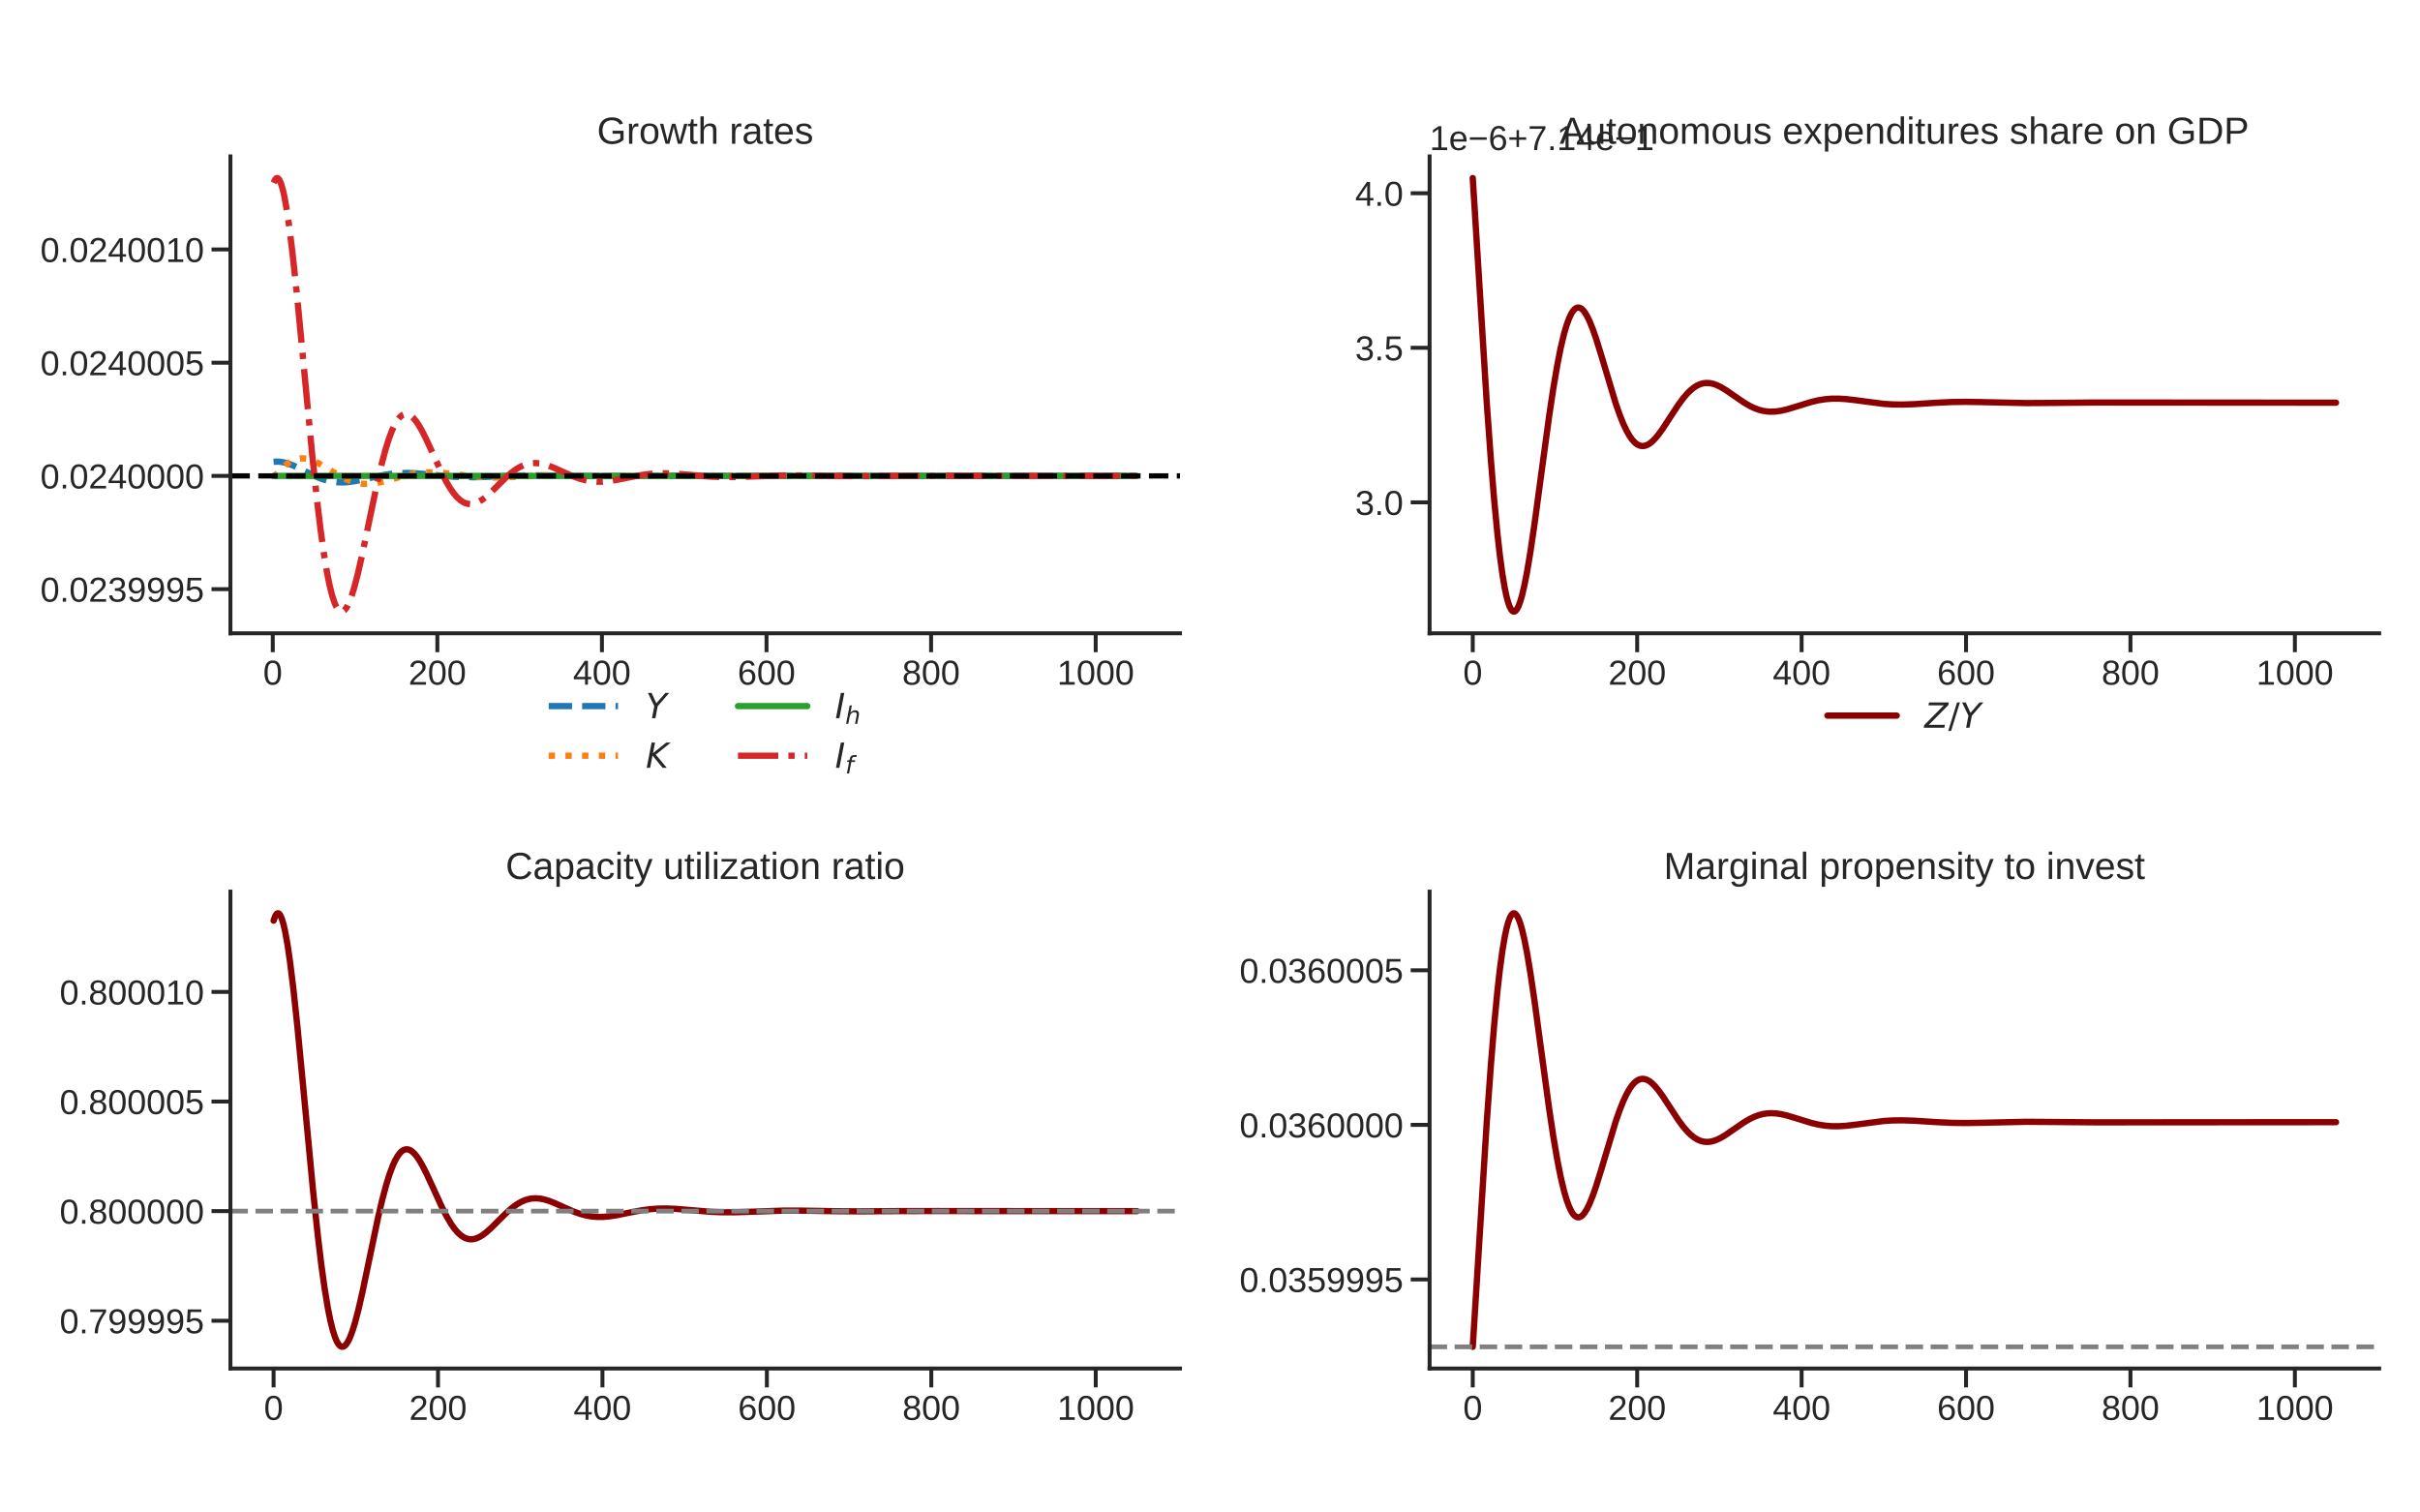<?xml version="1.0" encoding="utf-8" standalone="no"?>
<!DOCTYPE svg PUBLIC "-//W3C//DTD SVG 1.1//EN"
  "http://www.w3.org/Graphics/SVG/1.1/DTD/svg11.dtd">
<!-- Created with matplotlib (https://matplotlib.org/) -->
<svg height="720pt" version="1.1" viewBox="0 0 1152 720" width="1152pt" xmlns="http://www.w3.org/2000/svg" xmlns:xlink="http://www.w3.org/1999/xlink">
 <defs>
  <style type="text/css">
*{stroke-linecap:butt;stroke-linejoin:round;}
  </style>
 </defs>
 <g id="figure_1">
  <g id="patch_1">
   <path d="M 0 720 
L 1152 720 
L 1152 0 
L 0 0 
z
" style="fill:#ffffff;"/>
  </g>
  <g id="axes_1">
   <g id="patch_2">
    <path d="M 109.69 301.467 
L 561.717 301.467 
L 561.717 74.44 
L 109.69 74.44 
z
" style="fill:#ffffff;"/>
   </g>
   <g id="matplotlib.axis_1">
    <g id="xtick_1">
     <g id="line2d_1">
      <defs>
       <path d="M 0 0 
L 0 9 
" id="me252bfa89f" style="stroke:#262626;stroke-width:1.875;"/>
      </defs>
      <g>
       <use style="fill:#262626;stroke:#262626;stroke-width:1.875;" x="129.845" xlink:href="#me252bfa89f" y="301.467"/>
      </g>
     </g>
     <g id="text_1">
      <!-- 0 -->
      <defs>
       <path d="M 51.703 34.422 
Q 51.703 24.516 49.828 17.75 
Q 47.953 10.984 44.703 6.812 
Q 41.453 2.641 37.062 0.828 
Q 32.672 -0.984 27.688 -0.984 
Q 22.656 -0.984 18.312 0.828 
Q 13.969 2.641 10.766 6.781 
Q 7.562 10.938 5.734 17.703 
Q 3.906 24.469 3.906 34.422 
Q 3.906 44.828 5.734 51.641 
Q 7.562 58.453 10.781 62.5 
Q 14.016 66.547 18.406 68.188 
Q 22.797 69.828 27.984 69.828 
Q 32.906 69.828 37.219 68.188 
Q 41.547 66.547 44.766 62.5 
Q 48 58.453 49.844 51.641 
Q 51.703 44.828 51.703 34.422 
z
M 42.781 34.422 
Q 42.781 42.625 41.797 48.062 
Q 40.828 53.516 38.922 56.766 
Q 37.016 60.016 34.25 61.359 
Q 31.5 62.703 27.984 62.703 
Q 24.266 62.703 21.438 61.328 
Q 18.609 59.969 16.672 56.719 
Q 14.75 53.469 13.766 48.016 
Q 12.797 42.578 12.797 34.422 
Q 12.797 26.516 13.797 21.094 
Q 14.797 15.672 16.719 12.375 
Q 18.656 9.078 21.438 7.641 
Q 24.219 6.203 27.781 6.203 
Q 31.25 6.203 34.031 7.641 
Q 36.812 9.078 38.734 12.375 
Q 40.672 15.672 41.719 21.094 
Q 42.781 26.516 42.781 34.422 
z
" id="LiberationSans-48"/>
      </defs>
      <g style="fill:#262626;" transform="translate(125.257 325.925)scale(0.165 -0.165)">
       <use xlink:href="#LiberationSans-48"/>
      </g>
     </g>
    </g>
    <g id="xtick_2">
     <g id="line2d_2">
      <g>
       <use style="fill:#262626;stroke:#262626;stroke-width:1.875;" x="208.193" xlink:href="#me252bfa89f" y="301.467"/>
      </g>
     </g>
     <g id="text_2">
      <!-- 200 -->
      <defs>
       <path d="M 5.031 0 
L 5.031 6.203 
Q 7.516 11.922 11.109 16.281 
Q 14.703 20.656 18.656 24.188 
Q 22.609 27.734 26.484 30.766 
Q 30.375 33.797 33.5 36.812 
Q 36.625 39.844 38.547 43.156 
Q 40.484 46.484 40.484 50.688 
Q 40.484 53.609 39.594 55.828 
Q 38.719 58.062 37.062 59.562 
Q 35.406 61.078 33.078 61.828 
Q 30.766 62.594 27.938 62.594 
Q 25.297 62.594 22.969 61.859 
Q 20.656 61.141 18.844 59.672 
Q 17.047 58.203 15.891 56.031 
Q 14.75 53.859 14.406 50.984 
L 5.422 51.812 
Q 5.859 55.516 7.469 58.781 
Q 9.078 62.062 11.906 64.531 
Q 14.75 67 18.719 68.406 
Q 22.703 69.828 27.938 69.828 
Q 33.062 69.828 37.062 68.609 
Q 41.062 67.391 43.812 64.984 
Q 46.578 62.594 48.047 59.078 
Q 49.516 55.562 49.516 50.984 
Q 49.516 47.516 48.266 44.391 
Q 47.016 41.266 44.938 38.422 
Q 42.875 35.594 40.141 32.953 
Q 37.406 30.328 34.422 27.812 
Q 31.453 25.297 28.422 22.828 
Q 25.391 20.359 22.719 17.859 
Q 20.062 15.375 17.969 12.812 
Q 15.875 10.25 14.703 7.469 
L 50.594 7.469 
L 50.594 0 
z
" id="LiberationSans-50"/>
      </defs>
      <g style="fill:#262626;" transform="translate(194.429 325.925)scale(0.165 -0.165)">
       <use xlink:href="#LiberationSans-50"/>
       <use x="55.615" xlink:href="#LiberationSans-48"/>
       <use x="111.23" xlink:href="#LiberationSans-48"/>
      </g>
     </g>
    </g>
    <g id="xtick_3">
     <g id="line2d_3">
      <g>
       <use style="fill:#262626;stroke:#262626;stroke-width:1.875;" x="286.541" xlink:href="#me252bfa89f" y="301.467"/>
      </g>
     </g>
     <g id="text_3">
      <!-- 400 -->
      <defs>
       <path d="M 43.016 15.578 
L 43.016 0 
L 34.719 0 
L 34.719 15.578 
L 2.297 15.578 
L 2.297 22.406 
L 33.797 68.797 
L 43.016 68.797 
L 43.016 22.516 
L 52.688 22.516 
L 52.688 15.578 
z
M 34.719 58.891 
Q 34.625 58.641 34.234 57.938 
Q 33.844 57.234 33.344 56.344 
Q 32.859 55.469 32.344 54.562 
Q 31.844 53.656 31.453 53.078 
L 13.812 27.094 
Q 13.578 26.703 13.109 26.062 
Q 12.641 25.438 12.156 24.781 
Q 11.672 24.125 11.172 23.484 
Q 10.688 22.859 10.406 22.516 
L 34.719 22.516 
z
" id="LiberationSans-52"/>
      </defs>
      <g style="fill:#262626;" transform="translate(272.777 325.925)scale(0.165 -0.165)">
       <use xlink:href="#LiberationSans-52"/>
       <use x="55.615" xlink:href="#LiberationSans-48"/>
       <use x="111.23" xlink:href="#LiberationSans-48"/>
      </g>
     </g>
    </g>
    <g id="xtick_4">
     <g id="line2d_4">
      <g>
       <use style="fill:#262626;stroke:#262626;stroke-width:1.875;" x="364.888" xlink:href="#me252bfa89f" y="301.467"/>
      </g>
     </g>
     <g id="text_4">
      <!-- 600 -->
      <defs>
       <path d="M 51.219 22.516 
Q 51.219 17.328 49.781 13 
Q 48.344 8.688 45.531 5.578 
Q 42.719 2.484 38.562 0.75 
Q 34.422 -0.984 29 -0.984 
Q 23 -0.984 18.5 1.312 
Q 14.016 3.609 11.031 7.922 
Q 8.062 12.25 6.562 18.531 
Q 5.078 24.812 5.078 32.812 
Q 5.078 42 6.766 48.922 
Q 8.453 55.859 11.625 60.5 
Q 14.797 65.141 19.359 67.484 
Q 23.922 69.828 29.688 69.828 
Q 33.203 69.828 36.281 69.094 
Q 39.359 68.359 41.875 66.719 
Q 44.391 65.094 46.281 62.406 
Q 48.188 59.719 49.312 55.812 
L 40.922 54.297 
Q 39.547 58.734 36.547 60.719 
Q 33.547 62.703 29.594 62.703 
Q 25.984 62.703 23.047 60.984 
Q 20.125 59.281 18.062 55.875 
Q 16.016 52.484 14.906 47.359 
Q 13.812 42.234 13.812 35.406 
Q 16.219 39.844 20.562 42.156 
Q 24.906 44.484 30.516 44.484 
Q 35.203 44.484 39.016 42.969 
Q 42.828 41.453 45.531 38.594 
Q 48.25 35.75 49.734 31.672 
Q 51.219 27.594 51.219 22.516 
z
M 42.281 22.125 
Q 42.281 25.688 41.406 28.562 
Q 40.531 31.453 38.766 33.469 
Q 37.016 35.5 34.422 36.594 
Q 31.844 37.703 28.422 37.703 
Q 26.031 37.703 23.578 36.984 
Q 21.141 36.281 19.156 34.688 
Q 17.188 33.109 15.938 30.516 
Q 14.703 27.938 14.703 24.219 
Q 14.703 20.406 15.672 17.109 
Q 16.656 13.812 18.484 11.375 
Q 20.312 8.938 22.891 7.516 
Q 25.484 6.109 28.719 6.109 
Q 31.891 6.109 34.406 7.203 
Q 36.922 8.297 38.672 10.375 
Q 40.438 12.453 41.359 15.422 
Q 42.281 18.406 42.281 22.125 
z
" id="LiberationSans-54"/>
      </defs>
      <g style="fill:#262626;" transform="translate(351.125 325.925)scale(0.165 -0.165)">
       <use xlink:href="#LiberationSans-54"/>
       <use x="55.615" xlink:href="#LiberationSans-48"/>
       <use x="111.23" xlink:href="#LiberationSans-48"/>
      </g>
     </g>
    </g>
    <g id="xtick_5">
     <g id="line2d_5">
      <g>
       <use style="fill:#262626;stroke:#262626;stroke-width:1.875;" x="443.236" xlink:href="#me252bfa89f" y="301.467"/>
      </g>
     </g>
     <g id="text_5">
      <!-- 800 -->
      <defs>
       <path d="M 51.266 19.188 
Q 51.266 14.797 49.875 11.109 
Q 48.484 7.422 45.625 4.734 
Q 42.781 2.047 38.328 0.531 
Q 33.891 -0.984 27.828 -0.984 
Q 21.781 -0.984 17.359 0.531 
Q 12.938 2.047 10.031 4.703 
Q 7.125 7.375 5.734 11.062 
Q 4.344 14.75 4.344 19.094 
Q 4.344 22.859 5.484 25.781 
Q 6.641 28.719 8.562 30.828 
Q 10.5 32.953 12.969 34.25 
Q 15.438 35.547 18.062 35.984 
L 18.062 36.188 
Q 15.188 36.859 12.906 38.375 
Q 10.641 39.891 9.094 42.016 
Q 7.562 44.141 6.75 46.719 
Q 5.953 49.312 5.953 52.203 
Q 5.953 55.812 7.344 59 
Q 8.734 62.203 11.469 64.625 
Q 14.203 67.047 18.25 68.438 
Q 22.312 69.828 27.641 69.828 
Q 33.25 69.828 37.375 68.406 
Q 41.5 67 44.203 64.578 
Q 46.922 62.156 48.234 58.938 
Q 49.562 55.719 49.562 52.094 
Q 49.562 49.266 48.75 46.672 
Q 47.953 44.094 46.406 41.969 
Q 44.875 39.844 42.594 38.344 
Q 40.328 36.859 37.359 36.281 
L 37.359 36.078 
Q 40.328 35.594 42.859 34.297 
Q 45.406 33.016 47.266 30.891 
Q 49.125 28.766 50.188 25.828 
Q 51.266 22.906 51.266 19.188 
z
M 40.438 51.609 
Q 40.438 54.203 39.766 56.344 
Q 39.109 58.5 37.594 60.031 
Q 36.078 61.578 33.641 62.422 
Q 31.203 63.281 27.641 63.281 
Q 24.172 63.281 21.781 62.422 
Q 19.391 61.578 17.844 60.031 
Q 16.312 58.5 15.625 56.344 
Q 14.938 54.203 14.938 51.609 
Q 14.938 49.562 15.469 47.406 
Q 16.016 45.266 17.422 43.5 
Q 18.844 41.75 21.328 40.625 
Q 23.828 39.5 27.734 39.5 
Q 31.891 39.5 34.406 40.625 
Q 36.922 41.75 38.25 43.5 
Q 39.594 45.266 40.016 47.406 
Q 40.438 49.562 40.438 51.609 
z
M 42.141 20.016 
Q 42.141 22.516 41.453 24.828 
Q 40.766 27.156 39.109 28.938 
Q 37.453 30.719 34.641 31.812 
Q 31.844 32.906 27.641 32.906 
Q 23.781 32.906 21.062 31.812 
Q 18.359 30.719 16.672 28.906 
Q 14.984 27.094 14.203 24.719 
Q 13.422 22.359 13.422 19.828 
Q 13.422 16.656 14.203 14.031 
Q 14.984 11.422 16.688 9.547 
Q 18.406 7.672 21.188 6.641 
Q 23.969 5.609 27.938 5.609 
Q 31.938 5.609 34.672 6.641 
Q 37.406 7.672 39.062 9.547 
Q 40.719 11.422 41.422 14.078 
Q 42.141 16.75 42.141 20.016 
z
" id="LiberationSans-56"/>
      </defs>
      <g style="fill:#262626;" transform="translate(429.473 325.925)scale(0.165 -0.165)">
       <use xlink:href="#LiberationSans-56"/>
       <use x="55.615" xlink:href="#LiberationSans-48"/>
       <use x="111.23" xlink:href="#LiberationSans-48"/>
      </g>
     </g>
    </g>
    <g id="xtick_6">
     <g id="line2d_6">
      <g>
       <use style="fill:#262626;stroke:#262626;stroke-width:1.875;" x="521.584" xlink:href="#me252bfa89f" y="301.467"/>
      </g>
     </g>
     <g id="text_6">
      <!-- 1000 -->
      <defs>
       <path d="M 7.625 0 
L 7.625 7.469 
L 25.141 7.469 
L 25.141 60.406 
L 9.625 49.312 
L 9.625 57.625 
L 25.875 68.797 
L 33.984 68.797 
L 33.984 7.469 
L 50.734 7.469 
L 50.734 0 
z
" id="LiberationSans-49"/>
      </defs>
      <g style="fill:#262626;" transform="translate(503.233 325.925)scale(0.165 -0.165)">
       <use xlink:href="#LiberationSans-49"/>
       <use x="55.615" xlink:href="#LiberationSans-48"/>
       <use x="111.23" xlink:href="#LiberationSans-48"/>
       <use x="166.846" xlink:href="#LiberationSans-48"/>
      </g>
     </g>
    </g>
   </g>
   <g id="matplotlib.axis_2">
    <g id="ytick_1">
     <g id="line2d_7">
      <defs>
       <path d="M 0 0 
L -9 0 
" id="m2ac6a003e8" style="stroke:#262626;stroke-width:1.875;"/>
      </defs>
      <g>
       <use style="fill:#262626;stroke:#262626;stroke-width:1.875;" x="109.69" xlink:href="#m2ac6a003e8" y="280.445"/>
      </g>
     </g>
     <g id="text_7">
      <!-- 0.0239995 -->
      <defs>
       <path d="M 9.125 0 
L 9.125 10.688 
L 18.656 10.688 
L 18.656 0 
z
" id="LiberationSans-46"/>
       <path d="M 51.219 19 
Q 51.219 14.266 49.672 10.547 
Q 48.141 6.844 45.188 4.266 
Q 42.234 1.703 37.859 0.359 
Q 33.5 -0.984 27.875 -0.984 
Q 21.484 -0.984 17.109 0.609 
Q 12.75 2.203 9.906 4.812 
Q 7.078 7.422 5.656 10.766 
Q 4.25 14.109 3.812 17.672 
L 12.891 18.5 
Q 13.281 15.766 14.328 13.516 
Q 15.375 11.281 17.188 9.672 
Q 19 8.062 21.625 7.172 
Q 24.266 6.297 27.875 6.297 
Q 34.516 6.297 38.297 9.562 
Q 42.094 12.844 42.094 19.281 
Q 42.094 23.094 40.406 25.406 
Q 38.719 27.734 36.203 29.031 
Q 33.688 30.328 30.734 30.766 
Q 27.781 31.203 25.297 31.203 
L 20.312 31.203 
L 20.312 38.812 
L 25.094 38.812 
Q 27.594 38.812 30.266 39.328 
Q 32.953 39.844 35.172 41.188 
Q 37.406 42.531 38.844 44.828 
Q 40.281 47.125 40.281 50.688 
Q 40.281 56.203 37.031 59.391 
Q 33.797 62.594 27.391 62.594 
Q 21.578 62.594 17.984 59.609 
Q 14.406 56.641 13.812 51.219 
L 4.984 51.906 
Q 5.516 56.453 7.469 59.812 
Q 9.422 63.188 12.422 65.406 
Q 15.438 67.625 19.281 68.719 
Q 23.141 69.828 27.484 69.828 
Q 33.25 69.828 37.391 68.375 
Q 41.547 66.938 44.188 64.469 
Q 46.828 62.016 48.062 58.688 
Q 49.312 55.375 49.312 51.609 
Q 49.312 48.578 48.484 45.938 
Q 47.656 43.312 45.891 41.203 
Q 44.141 39.109 41.422 37.594 
Q 38.719 36.078 34.906 35.297 
L 34.906 35.109 
Q 39.062 34.672 42.141 33.219 
Q 45.219 31.781 47.219 29.625 
Q 49.219 27.484 50.219 24.75 
Q 51.219 22.016 51.219 19 
z
" id="LiberationSans-51"/>
       <path d="M 50.875 35.797 
Q 50.875 26.609 49.141 19.703 
Q 47.406 12.797 44.188 8.203 
Q 40.969 3.609 36.344 1.312 
Q 31.734 -0.984 25.984 -0.984 
Q 22.016 -0.984 18.844 -0.172 
Q 15.672 0.641 13.172 2.344 
Q 10.688 4.047 8.922 6.781 
Q 7.172 9.516 6.109 13.375 
L 14.5 14.703 
Q 15.875 10.25 18.781 8.172 
Q 21.688 6.109 26.125 6.109 
Q 29.688 6.109 32.641 7.781 
Q 35.594 9.469 37.672 12.844 
Q 39.75 16.219 40.922 21.297 
Q 42.094 26.375 42.188 33.203 
Q 41.156 30.906 39.375 29.094 
Q 37.594 27.297 35.328 26.047 
Q 33.062 24.812 30.422 24.141 
Q 27.781 23.484 25.094 23.484 
Q 20.406 23.484 16.625 25.172 
Q 12.844 26.859 10.203 29.875 
Q 7.562 32.906 6.125 37.172 
Q 4.688 41.453 4.688 46.688 
Q 4.688 52 6.219 56.297 
Q 7.766 60.594 10.688 63.594 
Q 13.625 66.609 17.891 68.219 
Q 22.172 69.828 27.594 69.828 
Q 39.062 69.828 44.969 61.328 
Q 50.875 52.828 50.875 35.797 
z
M 41.312 44.281 
Q 41.312 48.094 40.406 51.453 
Q 39.5 54.828 37.719 57.312 
Q 35.938 59.812 33.328 61.25 
Q 30.719 62.703 27.297 62.703 
Q 24.125 62.703 21.578 61.578 
Q 19.047 60.453 17.281 58.375 
Q 15.531 56.297 14.578 53.312 
Q 13.625 50.344 13.625 46.688 
Q 13.625 43.219 14.469 40.234 
Q 15.328 37.25 17.031 35.078 
Q 18.75 32.906 21.281 31.656 
Q 23.828 30.422 27.203 30.422 
Q 29.641 30.422 32.156 31.25 
Q 34.672 32.078 36.688 33.781 
Q 38.719 35.5 40.016 38.109 
Q 41.312 40.719 41.312 44.281 
z
" id="LiberationSans-57"/>
       <path d="M 51.422 22.406 
Q 51.422 17.234 49.859 12.938 
Q 48.297 8.641 45.219 5.531 
Q 42.141 2.438 37.578 0.719 
Q 33.016 -0.984 27 -0.984 
Q 21.578 -0.984 17.547 0.281 
Q 13.531 1.562 10.734 3.781 
Q 7.953 6 6.312 8.984 
Q 4.688 11.969 4 15.375 
L 12.891 16.406 
Q 13.422 14.453 14.391 12.625 
Q 15.375 10.797 17.062 9.344 
Q 18.75 7.906 21.219 7.047 
Q 23.688 6.203 27.203 6.203 
Q 30.609 6.203 33.391 7.25 
Q 36.188 8.297 38.156 10.344 
Q 40.141 12.406 41.203 15.375 
Q 42.281 18.359 42.281 22.219 
Q 42.281 25.391 41.25 28.047 
Q 40.234 30.719 38.328 32.641 
Q 36.422 34.578 33.656 35.641 
Q 30.906 36.719 27.391 36.719 
Q 25.203 36.719 23.344 36.328 
Q 21.484 35.938 19.891 35.25 
Q 18.312 34.578 17.016 33.672 
Q 15.719 32.766 14.594 31.781 
L 6 31.781 
L 8.297 68.797 
L 47.406 68.797 
L 47.406 61.328 
L 16.312 61.328 
L 14.984 39.5 
Q 17.328 41.312 20.844 42.594 
Q 24.359 43.891 29.203 43.891 
Q 34.328 43.891 38.422 42.328 
Q 42.531 40.766 45.406 37.906 
Q 48.297 35.062 49.859 31.109 
Q 51.422 27.156 51.422 22.406 
z
" id="LiberationSans-53"/>
      </defs>
      <g style="fill:#262626;" transform="translate(19.202 286.424)scale(0.165 -0.165)">
       <use xlink:href="#LiberationSans-48"/>
       <use x="55.615" xlink:href="#LiberationSans-46"/>
       <use x="83.398" xlink:href="#LiberationSans-48"/>
       <use x="139.014" xlink:href="#LiberationSans-50"/>
       <use x="194.629" xlink:href="#LiberationSans-51"/>
       <use x="250.244" xlink:href="#LiberationSans-57"/>
       <use x="305.859" xlink:href="#LiberationSans-57"/>
       <use x="361.475" xlink:href="#LiberationSans-57"/>
       <use x="417.09" xlink:href="#LiberationSans-53"/>
      </g>
     </g>
    </g>
    <g id="ytick_2">
     <g id="line2d_8">
      <g>
       <use style="fill:#262626;stroke:#262626;stroke-width:1.875;" x="109.69" xlink:href="#m2ac6a003e8" y="226.548"/>
      </g>
     </g>
     <g id="text_8">
      <!-- 0.0240000 -->
      <g style="fill:#262626;" transform="translate(19.202 232.526)scale(0.165 -0.165)">
       <use xlink:href="#LiberationSans-48"/>
       <use x="55.615" xlink:href="#LiberationSans-46"/>
       <use x="83.398" xlink:href="#LiberationSans-48"/>
       <use x="139.014" xlink:href="#LiberationSans-50"/>
       <use x="194.629" xlink:href="#LiberationSans-52"/>
       <use x="250.244" xlink:href="#LiberationSans-48"/>
       <use x="305.859" xlink:href="#LiberationSans-48"/>
       <use x="361.475" xlink:href="#LiberationSans-48"/>
       <use x="417.09" xlink:href="#LiberationSans-48"/>
      </g>
     </g>
    </g>
    <g id="ytick_3">
     <g id="line2d_9">
      <g>
       <use style="fill:#262626;stroke:#262626;stroke-width:1.875;" x="109.69" xlink:href="#m2ac6a003e8" y="172.65"/>
      </g>
     </g>
     <g id="text_9">
      <!-- 0.0240005 -->
      <g style="fill:#262626;" transform="translate(19.202 178.629)scale(0.165 -0.165)">
       <use xlink:href="#LiberationSans-48"/>
       <use x="55.615" xlink:href="#LiberationSans-46"/>
       <use x="83.398" xlink:href="#LiberationSans-48"/>
       <use x="139.014" xlink:href="#LiberationSans-50"/>
       <use x="194.629" xlink:href="#LiberationSans-52"/>
       <use x="250.244" xlink:href="#LiberationSans-48"/>
       <use x="305.859" xlink:href="#LiberationSans-48"/>
       <use x="361.475" xlink:href="#LiberationSans-48"/>
       <use x="417.09" xlink:href="#LiberationSans-53"/>
      </g>
     </g>
    </g>
    <g id="ytick_4">
     <g id="line2d_10">
      <g>
       <use style="fill:#262626;stroke:#262626;stroke-width:1.875;" x="109.69" xlink:href="#m2ac6a003e8" y="118.752"/>
      </g>
     </g>
     <g id="text_10">
      <!-- 0.0240010 -->
      <g style="fill:#262626;" transform="translate(19.202 124.731)scale(0.165 -0.165)">
       <use xlink:href="#LiberationSans-48"/>
       <use x="55.615" xlink:href="#LiberationSans-46"/>
       <use x="83.398" xlink:href="#LiberationSans-48"/>
       <use x="139.014" xlink:href="#LiberationSans-50"/>
       <use x="194.629" xlink:href="#LiberationSans-52"/>
       <use x="250.244" xlink:href="#LiberationSans-48"/>
       <use x="305.859" xlink:href="#LiberationSans-48"/>
       <use x="361.475" xlink:href="#LiberationSans-49"/>
       <use x="417.09" xlink:href="#LiberationSans-48"/>
      </g>
     </g>
    </g>
   </g>
   <g id="line2d_11">
    <path clip-path="url(#pf02b61f3ae)" d="M 130.237 219.852 
L 131.804 219.742 
L 133.371 219.819 
L 135.329 220.153 
L 137.288 220.714 
L 139.638 221.625 
L 142.772 223.107 
L 150.999 227.14 
L 153.741 228.18 
L 156.091 228.862 
L 158.442 229.334 
L 160.792 229.591 
L 163.143 229.644 
L 165.885 229.473 
L 169.019 229.031 
L 172.936 228.23 
L 183.121 226.013 
L 187.039 225.462 
L 190.564 225.194 
L 194.09 225.14 
L 198.008 225.295 
L 203.1 225.729 
L 216.028 226.949 
L 221.12 227.162 
L 226.604 227.167 
L 233.656 226.926 
L 249.325 226.303 
L 257.16 226.264 
L 268.521 226.467 
L 283.015 226.677 
L 296.334 226.613 
L 319.447 226.491 
L 394.66 226.547 
L 525.11 226.548 
L 541.171 226.548 
L 541.171 226.548 
" style="fill:none;stroke:#1f77b4;stroke-dasharray:11.1,4.8;stroke-dashoffset:0;stroke-width:3;"/>
   </g>
   <g id="line2d_12">
    <path clip-path="url(#pf02b61f3ae)" d="M 130.237 227.394 
L 132.587 224.583 
L 134.546 222.567 
L 136.505 220.906 
L 138.071 219.854 
L 139.638 219.059 
L 141.205 218.523 
L 142.772 218.238 
L 144.339 218.193 
L 145.906 218.371 
L 147.473 218.75 
L 149.432 219.467 
L 151.782 220.611 
L 154.916 222.449 
L 162.359 226.974 
L 165.101 228.312 
L 167.452 229.212 
L 169.802 229.855 
L 172.153 230.235 
L 174.503 230.359 
L 176.854 230.249 
L 179.596 229.869 
L 182.73 229.184 
L 187.431 227.886 
L 193.307 226.286 
L 196.832 225.545 
L 199.966 225.093 
L 203.1 224.855 
L 206.626 224.83 
L 210.543 225.058 
L 215.636 225.617 
L 226.996 226.962 
L 231.697 227.258 
L 236.398 227.338 
L 241.882 227.199 
L 250.892 226.699 
L 259.902 226.282 
L 266.954 226.187 
L 275.572 226.318 
L 295.551 226.709 
L 307.694 226.635 
L 330.024 226.475 
L 432.267 226.55 
L 541.171 226.548 
L 541.171 226.548 
" style="fill:none;stroke:#ff7f0e;stroke-dasharray:3,4.95;stroke-dashoffset:0;stroke-width:3;"/>
   </g>
   <g id="line2d_13">
    <path clip-path="url(#pf02b61f3ae)" d="M 130.237 226.548 
L 541.171 226.548 
L 541.171 226.548 
" style="fill:none;stroke:#2ca02c;stroke-linecap:round;stroke-width:3;"/>
   </g>
   <g id="line2d_14">
    <path clip-path="url(#pf02b61f3ae)" d="M 130.237 87.053 
L 131.02 85.4 
L 131.412 84.956 
L 131.804 84.759 
L 132.195 84.807 
L 132.587 85.094 
L 132.979 85.615 
L 133.762 87.336 
L 134.546 89.922 
L 135.329 93.323 
L 136.505 99.83 
L 137.68 107.848 
L 139.247 120.528 
L 141.205 138.853 
L 143.948 167.32 
L 148.648 216.796 
L 150.999 238.893 
L 152.566 251.886 
L 154.133 263.212 
L 155.7 272.701 
L 156.875 278.545 
L 158.05 283.272 
L 159.225 286.877 
L 160.009 288.661 
L 160.792 289.958 
L 161.576 290.779 
L 162.359 291.137 
L 163.143 291.049 
L 163.926 290.531 
L 164.71 289.604 
L 165.493 288.292 
L 166.277 286.617 
L 167.452 283.481 
L 168.627 279.679 
L 170.194 273.739 
L 172.153 265.245 
L 174.895 252.18 
L 179.596 229.74 
L 181.554 221.381 
L 183.513 214.031 
L 185.08 209.014 
L 186.647 204.844 
L 187.822 202.3 
L 188.998 200.267 
L 190.173 198.745 
L 190.956 198.011 
L 191.74 197.498 
L 192.523 197.199 
L 193.307 197.109 
L 194.09 197.219 
L 194.874 197.522 
L 195.657 198.008 
L 196.832 199.056 
L 198.008 200.453 
L 199.183 202.158 
L 200.75 204.834 
L 202.708 208.678 
L 205.451 214.614 
L 210.151 224.859 
L 212.502 229.406 
L 214.461 232.682 
L 216.028 234.902 
L 217.594 236.731 
L 219.161 238.152 
L 220.337 238.945 
L 221.512 239.507 
L 222.687 239.843 
L 223.862 239.961 
L 225.038 239.872 
L 226.213 239.589 
L 227.78 238.937 
L 229.347 238.011 
L 231.305 236.536 
L 233.656 234.426 
L 237.573 230.51 
L 241.491 226.7 
L 243.841 224.708 
L 245.8 223.299 
L 247.758 222.157 
L 249.717 221.301 
L 251.284 220.829 
L 252.851 220.543 
L 254.81 220.437 
L 256.768 220.589 
L 258.727 220.968 
L 261.077 221.671 
L 263.82 222.74 
L 268.521 224.87 
L 272.83 226.75 
L 275.964 227.873 
L 278.706 228.612 
L 281.448 229.093 
L 284.19 229.314 
L 286.932 229.291 
L 290.066 229.01 
L 293.592 228.452 
L 299.86 227.172 
L 305.344 226.139 
L 309.261 225.619 
L 313.179 225.335 
L 317.096 225.288 
L 321.405 225.466 
L 327.281 225.952 
L 337.858 226.858 
L 343.343 227.09 
L 349.219 227.105 
L 356.662 226.874 
L 372.331 226.322 
L 380.95 226.302 
L 395.836 226.562 
L 408.763 226.667 
L 427.567 226.533 
L 446.37 226.508 
L 488.286 226.546 
L 541.171 226.55 
L 541.171 226.55 
" style="fill:none;stroke:#d62728;stroke-dasharray:19.2,4.8,3,4.8;stroke-dashoffset:0;stroke-width:3;"/>
   </g>
   <g id="line2d_15">
    <path clip-path="url(#pf02b61f3ae)" d="M 109.69 226.548 
L 561.717 226.548 
" style="fill:none;stroke:#000000;stroke-dasharray:9.25,4;stroke-dashoffset:0;stroke-width:2.5;"/>
   </g>
   <g id="patch_3">
    <path d="M 109.69 301.467 
L 109.69 74.44 
" style="fill:none;stroke:#262626;stroke-linecap:square;stroke-linejoin:miter;stroke-width:1.875;"/>
   </g>
   <g id="patch_4">
    <path d="M 109.69 301.467 
L 561.717 301.467 
" style="fill:none;stroke:#262626;stroke-linecap:square;stroke-linejoin:miter;stroke-width:1.875;"/>
   </g>
   <g id="text_11">
    <!-- Growth rates -->
    <defs>
     <path d="M 5.031 34.719 
Q 5.031 42.781 7.203 49.266 
Q 9.375 55.766 13.688 60.328 
Q 18.016 64.891 24.406 67.359 
Q 30.812 69.828 39.266 69.828 
Q 45.609 69.828 50.391 68.703 
Q 55.172 67.578 58.688 65.469 
Q 62.203 63.375 64.641 60.375 
Q 67.094 57.375 68.797 53.609 
L 59.906 50.984 
Q 58.641 53.516 56.859 55.594 
Q 55.078 57.672 52.531 59.125 
Q 50 60.594 46.656 61.391 
Q 43.312 62.203 39.016 62.203 
Q 32.766 62.203 28.141 60.25 
Q 23.531 58.297 20.5 54.688 
Q 17.484 51.078 15.984 46 
Q 14.5 40.922 14.5 34.719 
Q 14.5 28.516 16.109 23.359 
Q 17.719 18.219 20.891 14.484 
Q 24.078 10.75 28.781 8.672 
Q 33.5 6.594 39.703 6.594 
Q 43.75 6.594 47.172 7.266 
Q 50.594 7.953 53.344 9.047 
Q 56.109 10.156 58.203 11.5 
Q 60.297 12.844 61.719 14.203 
L 61.719 26.609 
L 41.156 26.609 
L 41.156 34.422 
L 70.312 34.422 
L 70.312 10.688 
Q 68.016 8.344 64.906 6.219 
Q 61.812 4.109 57.953 2.484 
Q 54.109 0.875 49.516 -0.047 
Q 44.922 -0.984 39.703 -0.984 
Q 31 -0.984 24.5 1.672 
Q 18.016 4.344 13.688 9.109 
Q 9.375 13.875 7.203 20.406 
Q 5.031 26.953 5.031 34.719 
z
" id="LiberationSans-71"/>
     <path d="M 6.938 0 
L 6.938 40.531 
Q 6.938 42.188 6.906 43.922 
Q 6.891 45.656 6.828 47.266 
Q 6.781 48.875 6.734 50.281 
Q 6.688 51.703 6.641 52.828 
L 14.938 52.828 
Q 14.984 51.703 15.062 50.266 
Q 15.141 48.828 15.203 47.312 
Q 15.281 45.797 15.297 44.406 
Q 15.328 43.016 15.328 42.047 
L 15.531 42.047 
Q 16.453 45.062 17.5 47.281 
Q 18.562 49.516 19.969 50.953 
Q 21.391 52.391 23.344 53.094 
Q 25.297 53.812 28.078 53.812 
Q 29.156 53.812 30.125 53.641 
Q 31.109 53.469 31.641 53.328 
L 31.641 45.266 
Q 30.766 45.516 29.594 45.625 
Q 28.422 45.75 26.953 45.75 
Q 23.922 45.75 21.797 44.375 
Q 19.672 43.016 18.328 40.594 
Q 17 38.188 16.359 34.844 
Q 15.719 31.5 15.719 27.547 
L 15.719 0 
z
" id="LiberationSans-114"/>
     <path d="M 51.422 26.469 
Q 51.422 12.594 45.312 5.797 
Q 39.203 -0.984 27.594 -0.984 
Q 22.078 -0.984 17.719 0.672 
Q 13.375 2.344 10.375 5.766 
Q 7.375 9.188 5.781 14.328 
Q 4.203 19.484 4.203 26.469 
Q 4.203 53.812 27.875 53.812 
Q 34.031 53.812 38.5 52.094 
Q 42.969 50.391 45.828 46.969 
Q 48.688 43.562 50.047 38.422 
Q 51.422 33.297 51.422 26.469 
z
M 42.188 26.469 
Q 42.188 32.625 41.234 36.625 
Q 40.281 40.625 38.453 43.016 
Q 36.625 45.406 33.984 46.359 
Q 31.344 47.312 28.031 47.312 
Q 24.656 47.312 21.938 46.312 
Q 19.234 45.312 17.328 42.891 
Q 15.438 40.484 14.422 36.469 
Q 13.422 32.469 13.422 26.469 
Q 13.422 20.312 14.5 16.281 
Q 15.578 12.25 17.453 9.859 
Q 19.344 7.469 21.906 6.484 
Q 24.469 5.516 27.484 5.516 
Q 30.859 5.516 33.594 6.469 
Q 36.328 7.422 38.234 9.812 
Q 40.141 12.203 41.156 16.25 
Q 42.188 20.312 42.188 26.469 
z
" id="LiberationSans-111"/>
     <path d="M 57.328 0 
L 47.125 0 
L 38.672 34.078 
Q 38.281 35.406 37.859 37.359 
Q 37.453 39.312 37.062 41.156 
Q 36.578 43.312 36.141 45.609 
Q 35.688 43.406 35.203 41.266 
Q 34.812 39.406 34.344 37.406 
Q 33.891 35.406 33.5 33.891 
L 24.812 0 
L 14.656 0 
L -0.141 52.828 
L 8.547 52.828 
L 17.484 16.938 
Q 17.828 15.828 18.156 14.188 
Q 18.5 12.547 18.844 10.984 
Q 19.188 9.188 19.578 7.281 
Q 19.969 9.125 20.406 10.891 
Q 20.797 12.406 21.188 13.969 
Q 21.578 15.531 21.875 16.547 
L 31.453 52.828 
L 40.875 52.828 
L 50.094 16.547 
Q 50.438 15.281 50.828 13.672 
Q 51.219 12.062 51.562 10.641 
Q 51.953 8.984 52.344 7.281 
Q 52.734 9.125 53.125 10.891 
Q 53.469 12.406 53.828 14.031 
Q 54.203 15.672 54.547 16.938 
L 63.875 52.828 
L 72.469 52.828 
z
" id="LiberationSans-119"/>
     <path d="M 27.047 0.391 
Q 25.047 -0.141 22.969 -0.453 
Q 20.906 -0.781 18.172 -0.781 
Q 7.625 -0.781 7.625 11.188 
L 7.625 46.438 
L 1.516 46.438 
L 1.516 52.828 
L 7.953 52.828 
L 10.547 64.656 
L 16.406 64.656 
L 16.406 52.828 
L 26.172 52.828 
L 26.172 46.438 
L 16.406 46.438 
L 16.406 13.094 
Q 16.406 9.281 17.641 7.734 
Q 18.891 6.203 21.969 6.203 
Q 23.25 6.203 24.438 6.391 
Q 25.641 6.594 27.047 6.891 
z
" id="LiberationSans-116"/>
     <path d="M 15.484 43.797 
Q 16.938 46.484 18.641 48.359 
Q 20.359 50.25 22.406 51.469 
Q 24.469 52.688 26.906 53.25 
Q 29.344 53.812 32.375 53.812 
Q 37.453 53.812 40.703 52.438 
Q 43.953 51.078 45.828 48.609 
Q 47.703 46.141 48.406 42.719 
Q 49.125 39.312 49.125 35.203 
L 49.125 0 
L 40.281 0 
L 40.281 33.5 
Q 40.281 36.859 39.859 39.391 
Q 39.453 41.938 38.281 43.625 
Q 37.109 45.312 34.953 46.156 
Q 32.812 47.016 29.391 47.016 
Q 26.266 47.016 23.75 45.891 
Q 21.234 44.781 19.453 42.719 
Q 17.672 40.672 16.688 37.734 
Q 15.719 34.812 15.719 31.156 
L 15.719 0 
L 6.938 0 
L 6.938 72.469 
L 15.719 72.469 
L 15.719 53.609 
Q 15.719 52 15.672 50.391 
Q 15.625 48.781 15.547 47.406 
Q 15.484 46.047 15.422 45.094 
Q 15.375 44.141 15.328 43.797 
z
" id="LiberationSans-104"/>
     <path id="LiberationSans-32"/>
     <path d="M 20.219 -0.984 
Q 12.25 -0.984 8.25 3.219 
Q 4.25 7.422 4.25 14.75 
Q 4.25 19.969 6.219 23.312 
Q 8.203 26.656 11.391 28.562 
Q 14.594 30.469 18.688 31.203 
Q 22.797 31.938 27.047 32.031 
L 38.922 32.234 
L 38.922 35.109 
Q 38.922 38.375 38.234 40.672 
Q 37.547 42.969 36.125 44.375 
Q 34.719 45.797 32.594 46.453 
Q 30.469 47.125 27.594 47.125 
Q 25.047 47.125 23 46.75 
Q 20.953 46.391 19.438 45.438 
Q 17.922 44.484 16.984 42.844 
Q 16.062 41.219 15.766 38.719 
L 6.594 39.547 
Q 7.078 42.672 8.438 45.281 
Q 9.812 47.906 12.328 49.797 
Q 14.844 51.703 18.625 52.75 
Q 22.406 53.812 27.781 53.812 
Q 37.75 53.812 42.766 49.234 
Q 47.797 44.672 47.797 36.031 
L 47.797 13.281 
Q 47.797 9.375 48.828 7.391 
Q 49.859 5.422 52.734 5.422 
Q 53.469 5.422 54.203 5.516 
Q 54.938 5.609 55.609 5.766 
L 55.609 0.297 
Q 53.953 -0.094 52.312 -0.281 
Q 50.688 -0.484 48.828 -0.484 
Q 46.344 -0.484 44.562 0.172 
Q 42.781 0.828 41.656 2.172 
Q 40.531 3.516 39.938 5.484 
Q 39.359 7.469 39.203 10.109 
L 38.922 10.109 
Q 37.5 7.562 35.812 5.516 
Q 34.125 3.469 31.875 2.031 
Q 29.641 0.594 26.781 -0.188 
Q 23.922 -0.984 20.219 -0.984 
z
M 22.219 5.609 
Q 26.422 5.609 29.562 7.141 
Q 32.719 8.688 34.781 11.078 
Q 36.859 13.484 37.891 16.312 
Q 38.922 19.141 38.922 21.734 
L 38.922 26.078 
L 29.297 25.875 
Q 26.078 25.828 23.172 25.406 
Q 20.266 25 18.062 23.781 
Q 15.875 22.562 14.578 20.359 
Q 13.281 18.172 13.281 14.594 
Q 13.281 10.297 15.594 7.953 
Q 17.922 5.609 22.219 5.609 
z
" id="LiberationSans-97"/>
     <path d="M 13.484 24.562 
Q 13.484 20.406 14.328 16.906 
Q 15.188 13.422 16.969 10.906 
Q 18.75 8.406 21.531 7 
Q 24.312 5.609 28.219 5.609 
Q 33.938 5.609 37.375 7.906 
Q 40.828 10.203 42.047 13.719 
L 49.75 11.531 
Q 48.922 9.328 47.438 7.109 
Q 45.953 4.891 43.453 3.094 
Q 40.969 1.312 37.234 0.156 
Q 33.5 -0.984 28.219 -0.984 
Q 16.5 -0.984 10.375 6 
Q 4.25 12.984 4.25 26.766 
Q 4.25 34.188 6.094 39.328 
Q 7.953 44.484 11.172 47.703 
Q 14.406 50.922 18.703 52.359 
Q 23 53.812 27.875 53.812 
Q 34.516 53.812 38.984 51.656 
Q 43.453 49.516 46.156 45.719 
Q 48.875 41.938 50.016 36.812 
Q 51.172 31.688 51.172 25.734 
L 51.172 24.562 
z
M 42.094 31.297 
Q 41.359 39.656 37.844 43.484 
Q 34.328 47.312 27.734 47.312 
Q 25.531 47.312 23.109 46.609 
Q 20.703 45.906 18.656 44.094 
Q 16.609 42.281 15.188 39.172 
Q 13.766 36.078 13.578 31.297 
z
" id="LiberationSans-101"/>
     <path d="M 46.391 14.594 
Q 46.391 10.891 44.938 7.984 
Q 43.5 5.078 40.766 3.094 
Q 38.031 1.125 34.047 0.062 
Q 30.078 -0.984 24.953 -0.984 
Q 20.359 -0.984 16.672 -0.266 
Q 12.984 0.438 10.203 2 
Q 7.422 3.562 5.531 6.125 
Q 3.656 8.688 2.781 12.406 
L 10.547 13.922 
Q 11.672 9.672 15.188 7.688 
Q 18.703 5.719 24.953 5.719 
Q 27.781 5.719 30.141 6.109 
Q 32.516 6.5 34.219 7.453 
Q 35.938 8.406 36.891 9.984 
Q 37.844 11.578 37.844 13.922 
Q 37.844 16.312 36.719 17.844 
Q 35.594 19.391 33.594 20.406 
Q 31.594 21.438 28.734 22.188 
Q 25.875 22.953 22.469 23.875 
Q 19.281 24.703 16.156 25.734 
Q 13.031 26.766 10.516 28.438 
Q 8.016 30.125 6.453 32.609 
Q 4.891 35.109 4.891 38.875 
Q 4.891 46.094 10.031 49.875 
Q 15.188 53.656 25.047 53.656 
Q 33.797 53.656 38.938 50.578 
Q 44.094 47.516 45.453 40.719 
L 37.547 39.75 
Q 37.109 41.797 35.938 43.188 
Q 34.766 44.578 33.109 45.438 
Q 31.453 46.297 29.375 46.656 
Q 27.297 47.016 25.047 47.016 
Q 19.094 47.016 16.25 45.203 
Q 13.422 43.406 13.422 39.75 
Q 13.422 37.594 14.469 36.203 
Q 15.531 34.812 17.406 33.859 
Q 19.281 32.906 21.922 32.203 
Q 24.562 31.5 27.734 30.719 
Q 29.828 30.172 32.031 29.562 
Q 34.234 28.953 36.297 28.094 
Q 38.375 27.25 40.203 26.094 
Q 42.047 24.953 43.406 23.344 
Q 44.781 21.734 45.578 19.578 
Q 46.391 17.438 46.391 14.594 
z
" id="LiberationSans-115"/>
    </defs>
    <g style="fill:#262626;" transform="translate(284.19 68.44)scale(0.18 -0.18)">
     <use xlink:href="#LiberationSans-71"/>
     <use x="77.783" xlink:href="#LiberationSans-114"/>
     <use x="111.084" xlink:href="#LiberationSans-111"/>
     <use x="166.699" xlink:href="#LiberationSans-119"/>
     <use x="238.916" xlink:href="#LiberationSans-116"/>
     <use x="266.699" xlink:href="#LiberationSans-104"/>
     <use x="322.314" xlink:href="#LiberationSans-32"/>
     <use x="350.098" xlink:href="#LiberationSans-114"/>
     <use x="383.398" xlink:href="#LiberationSans-97"/>
     <use x="439.014" xlink:href="#LiberationSans-116"/>
     <use x="466.797" xlink:href="#LiberationSans-101"/>
     <use x="522.412" xlink:href="#LiberationSans-115"/>
    </g>
   </g>
   <g id="legend_1">
    <g id="line2d_16">
     <path d="M 261.206 336.121 
L 294.206 336.121 
" style="fill:none;stroke:#1f77b4;stroke-dasharray:11.1,4.8;stroke-dashoffset:0;stroke-width:3;"/>
    </g>
    <g id="line2d_17"/>
    <g id="text_12">
     <!-- $Y$ -->
     <defs>
      <path d="M 6.297 72.906 
L 16.891 72.906 
L 30.516 42.922 
L 56.5 72.906 
L 67.578 72.906 
L 34.516 34.719 
L 27.781 0 
L 17.922 0 
L 24.609 34.719 
z
" id="DejaVuSans-Oblique-89"/>
     </defs>
     <g style="fill:#262626;" transform="translate(307.406 341.896)scale(0.165 -0.165)">
      <use transform="translate(0 0.094)" xlink:href="#DejaVuSans-Oblique-89"/>
     </g>
    </g>
    <g id="line2d_18">
     <path d="M 261.206 359.752 
L 294.206 359.752 
" style="fill:none;stroke:#ff7f0e;stroke-dasharray:3,4.95;stroke-dashoffset:0;stroke-width:3;"/>
    </g>
    <g id="line2d_19"/>
    <g id="text_13">
     <!-- $K$ -->
     <defs>
      <path d="M 16.891 72.906 
L 26.812 72.906 
L 20.797 42.188 
L 59.078 72.906 
L 72.219 72.906 
L 28.906 38.094 
L 60.594 0 
L 48.578 0 
L 19.484 35.5 
L 12.594 0 
L 2.688 0 
z
" id="DejaVuSans-Oblique-75"/>
     </defs>
     <g style="fill:#262626;" transform="translate(307.406 365.527)scale(0.165 -0.165)">
      <use transform="translate(0 0.094)" xlink:href="#DejaVuSans-Oblique-75"/>
     </g>
    </g>
    <g id="line2d_20">
     <path d="M 351.296 336.121 
L 384.296 336.121 
" style="fill:none;stroke:#2ca02c;stroke-linecap:round;stroke-width:3;"/>
    </g>
    <g id="line2d_21"/>
    <g id="text_14">
     <!-- $I_h$ -->
     <defs>
      <path d="M 16.891 72.906 
L 26.812 72.906 
L 12.594 0 
L 2.688 0 
z
" id="DejaVuSans-Oblique-73"/>
      <path d="M 55.719 33.016 
L 49.312 0 
L 40.281 0 
L 46.688 32.672 
Q 47.125 34.969 47.359 36.719 
Q 47.609 38.484 47.609 39.5 
Q 47.609 43.609 45.016 45.891 
Q 42.438 48.188 37.797 48.188 
Q 30.562 48.188 25.266 43.297 
Q 19.969 38.422 18.406 30.328 
L 12.5 0 
L 3.516 0 
L 18.312 75.984 
L 27.297 75.984 
L 21.484 46.094 
Q 24.906 50.688 30.219 53.344 
Q 35.547 56 41.406 56 
Q 48.641 56 52.609 52.094 
Q 56.594 48.188 56.594 41.109 
Q 56.594 39.359 56.375 37.359 
Q 56.156 35.359 55.719 33.016 
z
" id="DejaVuSans-Oblique-104"/>
     </defs>
     <g style="fill:#262626;" transform="translate(397.496 341.896)scale(0.165 -0.165)">
      <use transform="translate(0 0.094)" xlink:href="#DejaVuSans-Oblique-73"/>
      <use transform="translate(29.492 -16.312)scale(0.7)" xlink:href="#DejaVuSans-Oblique-104"/>
     </g>
    </g>
    <g id="line2d_22">
     <path d="M 351.296 359.752 
L 384.296 359.752 
" style="fill:none;stroke:#d62728;stroke-dasharray:19.2,4.8,3,4.8;stroke-dashoffset:0;stroke-width:3;"/>
    </g>
    <g id="line2d_23"/>
    <g id="text_15">
     <!-- $I_f$ -->
     <defs>
      <path d="M 47.797 75.984 
L 46.391 68.5 
L 37.797 68.5 
Q 32.906 68.5 30.688 66.578 
Q 28.469 64.656 27.391 59.516 
L 26.422 54.688 
L 41.219 54.688 
L 39.891 47.703 
L 25.094 47.703 
L 15.828 0 
L 6.781 0 
L 16.109 47.703 
L 7.516 47.703 
L 8.797 54.688 
L 17.391 54.688 
L 18.109 58.5 
Q 19.969 68.172 24.625 72.078 
Q 29.297 75.984 39.312 75.984 
z
" id="DejaVuSans-Oblique-102"/>
     </defs>
     <g style="fill:#262626;" transform="translate(397.496 365.527)scale(0.165 -0.165)">
      <use transform="translate(0 0.094)" xlink:href="#DejaVuSans-Oblique-73"/>
      <use transform="translate(29.492 -16.312)scale(0.7)" xlink:href="#DejaVuSans-Oblique-102"/>
     </g>
    </g>
   </g>
  </g>
  <g id="axes_2">
   <g id="patch_5">
    <path d="M 680.533 301.467 
L 1132.56 301.467 
L 1132.56 74.44 
L 680.533 74.44 
z
" style="fill:#ffffff;"/>
   </g>
   <g id="matplotlib.axis_3">
    <g id="xtick_7">
     <g id="line2d_24">
      <g>
       <use style="fill:#262626;stroke:#262626;stroke-width:1.875;" x="701.079" xlink:href="#me252bfa89f" y="301.467"/>
      </g>
     </g>
     <g id="text_16">
      <!-- 0 -->
      <g style="fill:#262626;" transform="translate(696.491 325.925)scale(0.165 -0.165)">
       <use xlink:href="#LiberationSans-48"/>
      </g>
     </g>
    </g>
    <g id="xtick_8">
     <g id="line2d_25">
      <g>
       <use style="fill:#262626;stroke:#262626;stroke-width:1.875;" x="779.352" xlink:href="#me252bfa89f" y="301.467"/>
      </g>
     </g>
     <g id="text_17">
      <!-- 200 -->
      <g style="fill:#262626;" transform="translate(765.589 325.925)scale(0.165 -0.165)">
       <use xlink:href="#LiberationSans-50"/>
       <use x="55.615" xlink:href="#LiberationSans-48"/>
       <use x="111.23" xlink:href="#LiberationSans-48"/>
      </g>
     </g>
    </g>
    <g id="xtick_9">
     <g id="line2d_26">
      <g>
       <use style="fill:#262626;stroke:#262626;stroke-width:1.875;" x="857.626" xlink:href="#me252bfa89f" y="301.467"/>
      </g>
     </g>
     <g id="text_18">
      <!-- 400 -->
      <g style="fill:#262626;" transform="translate(843.862 325.925)scale(0.165 -0.165)">
       <use xlink:href="#LiberationSans-52"/>
       <use x="55.615" xlink:href="#LiberationSans-48"/>
       <use x="111.23" xlink:href="#LiberationSans-48"/>
      </g>
     </g>
    </g>
    <g id="xtick_10">
     <g id="line2d_27">
      <g>
       <use style="fill:#262626;stroke:#262626;stroke-width:1.875;" x="935.899" xlink:href="#me252bfa89f" y="301.467"/>
      </g>
     </g>
     <g id="text_19">
      <!-- 600 -->
      <g style="fill:#262626;" transform="translate(922.135 325.925)scale(0.165 -0.165)">
       <use xlink:href="#LiberationSans-54"/>
       <use x="55.615" xlink:href="#LiberationSans-48"/>
       <use x="111.23" xlink:href="#LiberationSans-48"/>
      </g>
     </g>
    </g>
    <g id="xtick_11">
     <g id="line2d_28">
      <g>
       <use style="fill:#262626;stroke:#262626;stroke-width:1.875;" x="1014.172" xlink:href="#me252bfa89f" y="301.467"/>
      </g>
     </g>
     <g id="text_20">
      <!-- 800 -->
      <g style="fill:#262626;" transform="translate(1000.409 325.925)scale(0.165 -0.165)">
       <use xlink:href="#LiberationSans-56"/>
       <use x="55.615" xlink:href="#LiberationSans-48"/>
       <use x="111.23" xlink:href="#LiberationSans-48"/>
      </g>
     </g>
    </g>
    <g id="xtick_12">
     <g id="line2d_29">
      <g>
       <use style="fill:#262626;stroke:#262626;stroke-width:1.875;" x="1092.445" xlink:href="#me252bfa89f" y="301.467"/>
      </g>
     </g>
     <g id="text_21">
      <!-- 1000 -->
      <g style="fill:#262626;" transform="translate(1074.094 325.925)scale(0.165 -0.165)">
       <use xlink:href="#LiberationSans-49"/>
       <use x="55.615" xlink:href="#LiberationSans-48"/>
       <use x="111.23" xlink:href="#LiberationSans-48"/>
       <use x="166.846" xlink:href="#LiberationSans-48"/>
      </g>
     </g>
    </g>
   </g>
   <g id="matplotlib.axis_4">
    <g id="ytick_5">
     <g id="line2d_30">
      <g>
       <use style="fill:#262626;stroke:#262626;stroke-width:1.875;" x="680.533" xlink:href="#m2ac6a003e8" y="239.145"/>
      </g>
     </g>
     <g id="text_22">
      <!-- 3.0 -->
      <g style="fill:#262626;" transform="translate(645.097 245.124)scale(0.165 -0.165)">
       <use xlink:href="#LiberationSans-51"/>
       <use x="55.615" xlink:href="#LiberationSans-46"/>
       <use x="83.398" xlink:href="#LiberationSans-48"/>
      </g>
     </g>
    </g>
    <g id="ytick_6">
     <g id="line2d_31">
      <g>
       <use style="fill:#262626;stroke:#262626;stroke-width:1.875;" x="680.533" xlink:href="#m2ac6a003e8" y="165.562"/>
      </g>
     </g>
     <g id="text_23">
      <!-- 3.5 -->
      <g style="fill:#262626;" transform="translate(645.097 171.541)scale(0.165 -0.165)">
       <use xlink:href="#LiberationSans-51"/>
       <use x="55.615" xlink:href="#LiberationSans-46"/>
       <use x="83.398" xlink:href="#LiberationSans-53"/>
      </g>
     </g>
    </g>
    <g id="ytick_7">
     <g id="line2d_32">
      <g>
       <use style="fill:#262626;stroke:#262626;stroke-width:1.875;" x="680.533" xlink:href="#m2ac6a003e8" y="91.979"/>
      </g>
     </g>
     <g id="text_24">
      <!-- 4.0 -->
      <g style="fill:#262626;" transform="translate(645.097 97.957)scale(0.165 -0.165)">
       <use xlink:href="#LiberationSans-52"/>
       <use x="55.615" xlink:href="#LiberationSans-46"/>
       <use x="83.398" xlink:href="#LiberationSans-48"/>
      </g>
     </g>
    </g>
    <g id="text_25">
     <!-- 1e−6+7.14e−1 -->
     <defs>
      <path d="M 4.938 29.688 
L 4.938 36.812 
L 53.516 36.812 
L 53.516 29.688 
z
" id="LiberationSans-8722"/>
      <path d="M 32.766 29.688 
L 32.766 8.797 
L 25.594 8.797 
L 25.594 29.688 
L 4.891 29.688 
L 4.891 36.812 
L 25.594 36.812 
L 25.594 57.719 
L 32.766 57.719 
L 32.766 36.812 
L 53.469 36.812 
L 53.469 29.688 
z
" id="LiberationSans-43"/>
      <path d="M 50.594 61.672 
Q 45.406 53.766 41.062 46.453 
Q 36.719 39.156 33.594 31.75 
Q 30.469 24.359 28.734 16.578 
Q 27 8.797 27 0 
L 17.828 0 
Q 17.828 8.25 19.781 16.188 
Q 21.734 24.125 25.047 31.766 
Q 28.375 39.406 32.766 46.781 
Q 37.156 54.156 42.094 61.328 
L 5.125 61.328 
L 5.125 68.797 
L 50.594 68.797 
z
" id="LiberationSans-55"/>
     </defs>
     <g style="fill:#262626;" transform="translate(680.533 71.44)scale(0.165 -0.165)">
      <use xlink:href="#LiberationSans-49"/>
      <use x="55.615" xlink:href="#LiberationSans-101"/>
      <use x="111.23" xlink:href="#LiberationSans-8722"/>
      <use x="169.629" xlink:href="#LiberationSans-54"/>
      <use x="225.244" xlink:href="#LiberationSans-43"/>
      <use x="283.643" xlink:href="#LiberationSans-55"/>
      <use x="339.258" xlink:href="#LiberationSans-46"/>
      <use x="367.041" xlink:href="#LiberationSans-49"/>
      <use x="422.656" xlink:href="#LiberationSans-52"/>
      <use x="478.271" xlink:href="#LiberationSans-101"/>
      <use x="533.887" xlink:href="#LiberationSans-8722"/>
      <use x="592.285" xlink:href="#LiberationSans-49"/>
     </g>
    </g>
   </g>
   <g id="line2d_33">
    <path clip-path="url(#p5f5ea98bc9)" d="M 701.079 84.759 
L 707.732 191.582 
L 709.689 218.668 
L 711.255 237.718 
L 712.82 254.09 
L 713.994 264.474 
L 715.168 273.164 
L 716.342 280.131 
L 717.125 283.815 
L 717.908 286.737 
L 718.691 288.906 
L 719.473 290.338 
L 719.865 290.784 
L 720.256 291.053 
L 720.647 291.148 
L 721.039 291.073 
L 721.43 290.831 
L 722.213 289.862 
L 722.996 288.273 
L 723.778 286.099 
L 724.561 283.378 
L 725.735 278.357 
L 726.909 272.337 
L 728.475 263.011 
L 730.432 249.777 
L 733.563 226.62 
L 737.476 197.87 
L 739.433 184.88 
L 741.39 173.407 
L 742.955 165.54 
L 744.521 158.967 
L 745.695 154.931 
L 746.869 151.68 
L 748.043 149.217 
L 748.826 148.008 
L 749.609 147.139 
L 750.391 146.603 
L 751.174 146.391 
L 751.957 146.491 
L 752.739 146.89 
L 753.522 147.574 
L 754.305 148.526 
L 755.479 150.422 
L 756.653 152.823 
L 758.219 156.697 
L 759.784 161.191 
L 762.132 168.73 
L 769.177 192.169 
L 771.134 197.734 
L 772.699 201.634 
L 774.265 204.972 
L 775.83 207.704 
L 777.004 209.34 
L 778.178 210.617 
L 779.352 211.537 
L 780.526 212.107 
L 781.701 212.339 
L 782.875 212.249 
L 784.049 211.858 
L 785.223 211.189 
L 786.397 210.269 
L 787.962 208.699 
L 789.528 206.804 
L 791.485 204.092 
L 794.616 199.307 
L 798.921 192.746 
L 801.269 189.573 
L 803.226 187.294 
L 804.791 185.753 
L 806.357 184.488 
L 807.922 183.509 
L 809.488 182.821 
L 811.053 182.419 
L 812.618 182.292 
L 814.184 182.421 
L 815.749 182.784 
L 817.315 183.353 
L 819.272 184.306 
L 821.62 185.72 
L 825.142 188.151 
L 830.23 191.653 
L 832.969 193.252 
L 835.318 194.362 
L 837.275 195.074 
L 839.231 195.581 
L 841.188 195.883 
L 843.145 195.986 
L 845.493 195.869 
L 847.841 195.524 
L 850.581 194.896 
L 854.495 193.732 
L 862.322 191.318 
L 865.844 190.508 
L 868.975 190.025 
L 872.106 189.781 
L 875.237 189.766 
L 878.759 189.981 
L 883.064 190.48 
L 896.762 192.266 
L 901.067 192.527 
L 905.764 192.582 
L 911.243 192.396 
L 921.418 191.748 
L 928.854 191.391 
L 935.507 191.294 
L 943.335 191.418 
L 964.468 191.882 
L 975.818 191.804 
L 997.734 191.616 
L 1112.013 191.697 
L 1112.013 191.697 
" style="fill:none;stroke:#8b0000;stroke-linecap:round;stroke-width:3;"/>
   </g>
   <g id="patch_6">
    <path d="M 680.533 301.467 
L 680.533 74.44 
" style="fill:none;stroke:#262626;stroke-linecap:square;stroke-linejoin:miter;stroke-width:1.875;"/>
   </g>
   <g id="patch_7">
    <path d="M 680.533 301.467 
L 1132.56 301.467 
" style="fill:none;stroke:#262626;stroke-linecap:square;stroke-linejoin:miter;stroke-width:1.875;"/>
   </g>
   <g id="text_26">
    <!-- Autonomous expenditures share on GDP -->
    <defs>
     <path d="M 56.984 0 
L 49.125 20.125 
L 17.781 20.125 
L 9.859 0 
L 0.203 0 
L 28.266 68.797 
L 38.875 68.797 
L 66.5 0 
z
M 37.5 50.094 
Q 36.719 52.047 36 54.047 
Q 35.297 56.062 34.766 57.688 
Q 34.234 59.328 33.859 60.422 
Q 33.5 61.531 33.453 61.766 
Q 33.344 61.531 33 60.406 
Q 32.672 59.281 32.109 57.609 
Q 31.547 55.953 30.828 53.953 
Q 30.125 51.953 29.391 50 
L 20.609 27.391 
L 46.344 27.391 
z
" id="LiberationSans-65"/>
     <path d="M 15.328 52.828 
L 15.328 19.344 
Q 15.328 15.484 15.891 12.891 
Q 16.453 10.297 17.719 8.703 
Q 19 7.125 21.062 6.469 
Q 23.141 5.812 26.219 5.812 
Q 29.344 5.812 31.859 6.906 
Q 34.375 8.016 36.156 10.078 
Q 37.938 12.156 38.906 15.203 
Q 39.891 18.266 39.891 22.219 
L 39.891 52.828 
L 48.688 52.828 
L 48.688 11.281 
Q 48.688 9.625 48.703 7.781 
Q 48.734 5.953 48.781 4.312 
Q 48.828 2.688 48.875 1.516 
Q 48.922 0.344 48.969 0 
L 40.672 0 
Q 40.625 0.25 40.578 1.312 
Q 40.531 2.391 40.453 3.781 
Q 40.375 5.172 40.328 6.609 
Q 40.281 8.062 40.281 9.031 
L 40.141 9.031 
Q 38.875 6.734 37.359 4.875 
Q 35.844 3.031 33.844 1.734 
Q 31.844 0.438 29.25 -0.266 
Q 26.656 -0.984 23.25 -0.984 
Q 18.844 -0.984 15.672 0.094 
Q 12.5 1.172 10.453 3.422 
Q 8.406 5.672 7.453 9.188 
Q 6.5 12.703 6.5 17.625 
L 6.5 52.828 
z
" id="LiberationSans-117"/>
     <path d="M 40.281 0 
L 40.281 33.5 
Q 40.281 37.359 39.719 39.938 
Q 39.156 42.531 37.891 44.109 
Q 36.625 45.703 34.547 46.359 
Q 32.469 47.016 29.391 47.016 
Q 26.266 47.016 23.75 45.922 
Q 21.234 44.828 19.453 42.75 
Q 17.672 40.672 16.688 37.625 
Q 15.719 34.578 15.719 30.609 
L 15.719 0 
L 6.938 0 
L 6.938 41.547 
Q 6.938 43.219 6.906 45.047 
Q 6.891 46.875 6.828 48.5 
Q 6.781 50.141 6.734 51.312 
Q 6.688 52.484 6.641 52.828 
L 14.938 52.828 
Q 14.984 52.594 15.031 51.516 
Q 15.094 50.438 15.156 49.047 
Q 15.234 47.656 15.281 46.219 
Q 15.328 44.781 15.328 43.797 
L 15.484 43.797 
Q 16.75 46.094 18.266 47.953 
Q 19.781 49.812 21.781 51.094 
Q 23.781 52.391 26.359 53.094 
Q 28.953 53.812 32.375 53.812 
Q 36.766 53.812 39.938 52.734 
Q 43.109 51.656 45.156 49.406 
Q 47.219 47.172 48.172 43.625 
Q 49.125 40.094 49.125 35.203 
L 49.125 0 
z
" id="LiberationSans-110"/>
     <path d="M 37.5 0 
L 37.5 33.5 
Q 37.5 37.359 37.016 39.938 
Q 36.531 42.531 35.375 44.109 
Q 34.234 45.703 32.375 46.359 
Q 30.516 47.016 27.828 47.016 
Q 25.047 47.016 22.797 45.922 
Q 20.562 44.828 18.969 42.75 
Q 17.391 40.672 16.531 37.625 
Q 15.672 34.578 15.672 30.609 
L 15.672 0 
L 6.938 0 
L 6.938 41.547 
Q 6.938 43.219 6.906 45.047 
Q 6.891 46.875 6.828 48.5 
Q 6.781 50.141 6.734 51.312 
Q 6.688 52.484 6.641 52.828 
L 14.938 52.828 
Q 14.984 52.594 15.031 51.516 
Q 15.094 50.438 15.156 49.047 
Q 15.234 47.656 15.281 46.219 
Q 15.328 44.781 15.328 43.797 
L 15.484 43.797 
Q 16.656 46.094 18.016 47.953 
Q 19.391 49.812 21.219 51.094 
Q 23.047 52.391 25.406 53.094 
Q 27.781 53.812 30.906 53.812 
Q 36.922 53.812 40.406 51.422 
Q 43.891 49.031 45.266 43.797 
L 45.406 43.797 
Q 46.578 46.094 48.047 47.953 
Q 49.516 49.812 51.469 51.094 
Q 53.422 52.391 55.859 53.094 
Q 58.297 53.812 61.422 53.812 
Q 65.438 53.812 68.328 52.734 
Q 71.234 51.656 73.094 49.406 
Q 74.953 47.172 75.828 43.625 
Q 76.703 40.094 76.703 35.203 
L 76.703 0 
L 68.016 0 
L 68.016 33.5 
Q 68.016 37.359 67.531 39.938 
Q 67.047 42.531 65.891 44.109 
Q 64.75 45.703 62.891 46.359 
Q 61.031 47.016 58.344 47.016 
Q 55.562 47.016 53.312 45.969 
Q 51.078 44.922 49.484 42.875 
Q 47.906 40.828 47.047 37.75 
Q 46.188 34.672 46.188 30.609 
L 46.188 0 
z
" id="LiberationSans-109"/>
     <path d="M 39.109 0 
L 24.906 21.688 
L 10.594 0 
L 1.125 0 
L 19.922 27.156 
L 2 52.828 
L 11.719 52.828 
L 24.906 32.281 
L 37.984 52.828 
L 47.797 52.828 
L 29.891 27.25 
L 48.922 0 
z
" id="LiberationSans-120"/>
     <path d="M 51.422 26.656 
Q 51.422 20.656 50.438 15.578 
Q 49.469 10.5 47.188 6.828 
Q 44.922 3.172 41.188 1.094 
Q 37.453 -0.984 31.984 -0.984 
Q 26.312 -0.984 22.062 1.172 
Q 17.828 3.328 15.578 8.203 
L 15.328 8.203 
Q 15.375 8.109 15.406 7.328 
Q 15.438 6.547 15.453 5.375 
Q 15.484 4.203 15.5 2.75 
Q 15.531 1.312 15.531 -0.094 
L 15.531 -20.75 
L 6.734 -20.75 
L 6.734 42.047 
Q 6.734 43.953 6.703 45.703 
Q 6.688 47.469 6.641 48.906 
Q 6.594 50.344 6.547 51.359 
Q 6.5 52.391 6.453 52.828 
L 14.938 52.828 
Q 14.984 52.688 15.062 51.797 
Q 15.141 50.922 15.203 49.672 
Q 15.281 48.438 15.359 47.016 
Q 15.438 45.609 15.438 44.344 
L 15.625 44.344 
Q 16.844 46.875 18.406 48.656 
Q 19.969 50.438 21.969 51.578 
Q 23.969 52.734 26.438 53.25 
Q 28.906 53.766 31.984 53.766 
Q 37.453 53.766 41.188 51.812 
Q 44.922 49.859 47.188 46.312 
Q 49.469 42.781 50.438 37.766 
Q 51.422 32.766 51.422 26.656 
z
M 42.188 26.469 
Q 42.188 31.344 41.594 35.156 
Q 41.016 38.969 39.578 41.594 
Q 38.141 44.234 35.734 45.594 
Q 33.344 46.969 29.734 46.969 
Q 26.812 46.969 24.219 46.141 
Q 21.625 45.312 19.703 42.969 
Q 17.781 40.625 16.656 36.5 
Q 15.531 32.375 15.531 25.781 
Q 15.531 20.172 16.453 16.281 
Q 17.391 12.406 19.172 10.016 
Q 20.953 7.625 23.578 6.562 
Q 26.219 5.516 29.641 5.516 
Q 33.297 5.516 35.719 6.922 
Q 38.141 8.344 39.578 11.031 
Q 41.016 13.719 41.594 17.594 
Q 42.188 21.484 42.188 26.469 
z
" id="LiberationSans-112"/>
     <path d="M 40.094 8.5 
Q 37.641 3.422 33.609 1.219 
Q 29.594 -0.984 23.641 -0.984 
Q 13.625 -0.984 8.906 5.75 
Q 4.203 12.5 4.203 26.172 
Q 4.203 53.812 23.641 53.812 
Q 29.641 53.812 33.641 51.609 
Q 37.641 49.422 40.094 44.625 
L 40.188 44.625 
Q 40.188 45.125 40.156 46.172 
Q 40.141 47.219 40.109 48.359 
Q 40.094 49.516 40.094 50.531 
Q 40.094 51.562 40.094 52 
L 40.094 72.469 
L 48.875 72.469 
L 48.875 10.891 
Q 48.875 8.984 48.891 7.219 
Q 48.922 5.469 48.969 4 
Q 49.031 2.547 49.078 1.484 
Q 49.125 0.438 49.172 0 
L 40.766 0 
Q 40.672 0.484 40.594 1.391 
Q 40.531 2.297 40.453 3.469 
Q 40.375 4.641 40.328 5.938 
Q 40.281 7.234 40.281 8.5 
z
M 13.422 26.469 
Q 13.422 21 14.109 17.094 
Q 14.797 13.188 16.312 10.672 
Q 17.828 8.156 20.172 6.984 
Q 22.516 5.812 25.875 5.812 
Q 29.344 5.812 32 6.938 
Q 34.672 8.062 36.453 10.578 
Q 38.234 13.094 39.156 17.141 
Q 40.094 21.188 40.094 27.047 
Q 40.094 32.672 39.156 36.547 
Q 38.234 40.438 36.422 42.828 
Q 34.625 45.219 32 46.266 
Q 29.391 47.312 25.984 47.312 
Q 22.75 47.312 20.406 46.188 
Q 18.062 45.062 16.5 42.578 
Q 14.938 40.094 14.172 36.109 
Q 13.422 32.125 13.422 26.469 
z
" id="LiberationSans-100"/>
     <path d="M 6.688 64.062 
L 6.688 72.469 
L 15.484 72.469 
L 15.484 64.062 
z
M 6.688 0 
L 6.688 52.828 
L 15.484 52.828 
L 15.484 0 
z
" id="LiberationSans-105"/>
     <path d="M 67.438 35.109 
Q 67.438 26.516 64.844 19.938 
Q 62.25 13.375 57.75 8.953 
Q 53.266 4.547 47.141 2.266 
Q 41.016 0 33.938 0 
L 8.203 0 
L 8.203 68.797 
L 30.953 68.797 
Q 38.922 68.797 45.625 66.812 
Q 52.344 64.844 57.172 60.719 
Q 62.016 56.594 64.719 50.234 
Q 67.438 43.891 67.438 35.109 
z
M 58.062 35.109 
Q 58.062 42.094 56.047 47.047 
Q 54.047 52 50.438 55.172 
Q 46.828 58.344 41.797 59.828 
Q 36.766 61.328 30.766 61.328 
L 17.531 61.328 
L 17.531 7.469 
L 32.859 7.469 
Q 38.281 7.469 42.891 9.219 
Q 47.516 10.984 50.875 14.453 
Q 54.25 17.922 56.156 23.094 
Q 58.062 28.266 58.062 35.109 
z
" id="LiberationSans-68"/>
     <path d="M 61.422 48.094 
Q 61.422 43.609 59.938 39.719 
Q 58.453 35.844 55.5 32.984 
Q 52.547 30.125 48.094 28.469 
Q 43.656 26.812 37.75 26.812 
L 17.531 26.812 
L 17.531 0 
L 8.203 0 
L 8.203 68.797 
L 37.156 68.797 
Q 43.266 68.797 47.797 67.312 
Q 52.344 65.828 55.375 63.109 
Q 58.406 60.406 59.906 56.562 
Q 61.422 52.734 61.422 48.094 
z
M 52.047 48 
Q 52.047 54.547 48.047 57.938 
Q 44.047 61.328 36.031 61.328 
L 17.531 61.328 
L 17.531 34.188 
L 36.422 34.188 
Q 44.484 34.188 48.266 37.75 
Q 52.047 41.312 52.047 48 
z
" id="LiberationSans-80"/>
    </defs>
    <g style="fill:#262626;" transform="translate(742.461 68.44)scale(0.18 -0.18)">
     <use xlink:href="#LiberationSans-65"/>
     <use x="66.699" xlink:href="#LiberationSans-117"/>
     <use x="122.314" xlink:href="#LiberationSans-116"/>
     <use x="150.098" xlink:href="#LiberationSans-111"/>
     <use x="205.713" xlink:href="#LiberationSans-110"/>
     <use x="261.328" xlink:href="#LiberationSans-111"/>
     <use x="316.943" xlink:href="#LiberationSans-109"/>
     <use x="400.244" xlink:href="#LiberationSans-111"/>
     <use x="455.859" xlink:href="#LiberationSans-117"/>
     <use x="511.475" xlink:href="#LiberationSans-115"/>
     <use x="561.475" xlink:href="#LiberationSans-32"/>
     <use x="589.258" xlink:href="#LiberationSans-101"/>
     <use x="644.873" xlink:href="#LiberationSans-120"/>
     <use x="694.873" xlink:href="#LiberationSans-112"/>
     <use x="750.488" xlink:href="#LiberationSans-101"/>
     <use x="806.104" xlink:href="#LiberationSans-110"/>
     <use x="861.719" xlink:href="#LiberationSans-100"/>
     <use x="917.334" xlink:href="#LiberationSans-105"/>
     <use x="939.551" xlink:href="#LiberationSans-116"/>
     <use x="967.334" xlink:href="#LiberationSans-117"/>
     <use x="1022.949" xlink:href="#LiberationSans-114"/>
     <use x="1056.25" xlink:href="#LiberationSans-101"/>
     <use x="1111.865" xlink:href="#LiberationSans-115"/>
     <use x="1161.865" xlink:href="#LiberationSans-32"/>
     <use x="1189.648" xlink:href="#LiberationSans-115"/>
     <use x="1239.648" xlink:href="#LiberationSans-104"/>
     <use x="1295.264" xlink:href="#LiberationSans-97"/>
     <use x="1350.879" xlink:href="#LiberationSans-114"/>
     <use x="1384.18" xlink:href="#LiberationSans-101"/>
     <use x="1439.795" xlink:href="#LiberationSans-32"/>
     <use x="1467.578" xlink:href="#LiberationSans-111"/>
     <use x="1523.193" xlink:href="#LiberationSans-110"/>
     <use x="1578.809" xlink:href="#LiberationSans-32"/>
     <use x="1606.592" xlink:href="#LiberationSans-71"/>
     <use x="1684.375" xlink:href="#LiberationSans-68"/>
     <use x="1756.592" xlink:href="#LiberationSans-80"/>
    </g>
   </g>
   <g id="legend_2">
    <g id="line2d_34">
     <path d="M 869.916 340.662 
L 902.916 340.662 
" style="fill:none;stroke:#8b0000;stroke-linecap:round;stroke-width:3;"/>
    </g>
    <g id="line2d_35"/>
    <g id="text_27">
     <!-- $Z/Y$ -->
     <defs>
      <path d="M 13.094 72.906 
L 70.312 72.906 
L 68.891 65.375 
L 12.406 8.297 
L 58.891 8.297 
L 57.328 0 
L -2.203 0 
L -0.781 7.516 
L 55.719 64.594 
L 11.531 64.594 
z
" id="DejaVuSans-Oblique-90"/>
      <path d="M 25.391 72.906 
L 33.688 72.906 
L 8.297 -9.281 
L 0 -9.281 
z
" id="DejaVuSans-47"/>
     </defs>
     <g style="fill:#262626;" transform="translate(916.116 346.437)scale(0.165 -0.165)">
      <use transform="translate(0 0.094)" xlink:href="#DejaVuSans-Oblique-90"/>
      <use transform="translate(68.506 0.094)" xlink:href="#DejaVuSans-47"/>
      <use transform="translate(102.197 0.094)" xlink:href="#DejaVuSans-Oblique-89"/>
     </g>
    </g>
   </g>
  </g>
  <g id="axes_3">
   <g id="patch_8">
    <path d="M 109.69 651.46 
L 561.717 651.46 
L 561.717 424.433 
L 109.69 424.433 
z
" style="fill:#ffffff;"/>
   </g>
   <g id="matplotlib.axis_5">
    <g id="xtick_13">
     <g id="line2d_36">
      <g>
       <use style="fill:#262626;stroke:#262626;stroke-width:1.875;" x="130.237" xlink:href="#me252bfa89f" y="651.46"/>
      </g>
     </g>
     <g id="text_28">
      <!-- 0 -->
      <g style="fill:#262626;" transform="translate(125.649 675.917)scale(0.165 -0.165)">
       <use xlink:href="#LiberationSans-48"/>
      </g>
     </g>
    </g>
    <g id="xtick_14">
     <g id="line2d_37">
      <g>
       <use style="fill:#262626;stroke:#262626;stroke-width:1.875;" x="208.51" xlink:href="#me252bfa89f" y="651.46"/>
      </g>
     </g>
     <g id="text_29">
      <!-- 200 -->
      <g style="fill:#262626;" transform="translate(194.747 675.917)scale(0.165 -0.165)">
       <use xlink:href="#LiberationSans-50"/>
       <use x="55.615" xlink:href="#LiberationSans-48"/>
       <use x="111.23" xlink:href="#LiberationSans-48"/>
      </g>
     </g>
    </g>
    <g id="xtick_15">
     <g id="line2d_38">
      <g>
       <use style="fill:#262626;stroke:#262626;stroke-width:1.875;" x="286.783" xlink:href="#me252bfa89f" y="651.46"/>
      </g>
     </g>
     <g id="text_30">
      <!-- 400 -->
      <g style="fill:#262626;" transform="translate(273.02 675.917)scale(0.165 -0.165)">
       <use xlink:href="#LiberationSans-52"/>
       <use x="55.615" xlink:href="#LiberationSans-48"/>
       <use x="111.23" xlink:href="#LiberationSans-48"/>
      </g>
     </g>
    </g>
    <g id="xtick_16">
     <g id="line2d_39">
      <g>
       <use style="fill:#262626;stroke:#262626;stroke-width:1.875;" x="365.056" xlink:href="#me252bfa89f" y="651.46"/>
      </g>
     </g>
     <g id="text_31">
      <!-- 600 -->
      <g style="fill:#262626;" transform="translate(351.293 675.917)scale(0.165 -0.165)">
       <use xlink:href="#LiberationSans-54"/>
       <use x="55.615" xlink:href="#LiberationSans-48"/>
       <use x="111.23" xlink:href="#LiberationSans-48"/>
      </g>
     </g>
    </g>
    <g id="xtick_17">
     <g id="line2d_40">
      <g>
       <use style="fill:#262626;stroke:#262626;stroke-width:1.875;" x="443.329" xlink:href="#me252bfa89f" y="651.46"/>
      </g>
     </g>
     <g id="text_32">
      <!-- 800 -->
      <g style="fill:#262626;" transform="translate(429.566 675.917)scale(0.165 -0.165)">
       <use xlink:href="#LiberationSans-56"/>
       <use x="55.615" xlink:href="#LiberationSans-48"/>
       <use x="111.23" xlink:href="#LiberationSans-48"/>
      </g>
     </g>
    </g>
    <g id="xtick_18">
     <g id="line2d_41">
      <g>
       <use style="fill:#262626;stroke:#262626;stroke-width:1.875;" x="521.603" xlink:href="#me252bfa89f" y="651.46"/>
      </g>
     </g>
     <g id="text_33">
      <!-- 1000 -->
      <g style="fill:#262626;" transform="translate(503.251 675.917)scale(0.165 -0.165)">
       <use xlink:href="#LiberationSans-49"/>
       <use x="55.615" xlink:href="#LiberationSans-48"/>
       <use x="111.23" xlink:href="#LiberationSans-48"/>
       <use x="166.846" xlink:href="#LiberationSans-48"/>
      </g>
     </g>
    </g>
   </g>
   <g id="matplotlib.axis_6">
    <g id="ytick_8">
     <g id="line2d_42">
      <g>
       <use style="fill:#262626;stroke:#262626;stroke-width:1.875;" x="109.69" xlink:href="#m2ac6a003e8" y="628.717"/>
      </g>
     </g>
     <g id="text_34">
      <!-- 0.799995 -->
      <g style="fill:#262626;" transform="translate(28.377 634.696)scale(0.165 -0.165)">
       <use xlink:href="#LiberationSans-48"/>
       <use x="55.615" xlink:href="#LiberationSans-46"/>
       <use x="83.398" xlink:href="#LiberationSans-55"/>
       <use x="139.014" xlink:href="#LiberationSans-57"/>
       <use x="194.629" xlink:href="#LiberationSans-57"/>
       <use x="250.244" xlink:href="#LiberationSans-57"/>
       <use x="305.859" xlink:href="#LiberationSans-57"/>
       <use x="361.475" xlink:href="#LiberationSans-53"/>
      </g>
     </g>
    </g>
    <g id="ytick_9">
     <g id="line2d_43">
      <g>
       <use style="fill:#262626;stroke:#262626;stroke-width:1.875;" x="109.69" xlink:href="#m2ac6a003e8" y="576.54"/>
      </g>
     </g>
     <g id="text_35">
      <!-- 0.800000 -->
      <g style="fill:#262626;" transform="translate(28.377 582.519)scale(0.165 -0.165)">
       <use xlink:href="#LiberationSans-48"/>
       <use x="55.615" xlink:href="#LiberationSans-46"/>
       <use x="83.398" xlink:href="#LiberationSans-56"/>
       <use x="139.014" xlink:href="#LiberationSans-48"/>
       <use x="194.629" xlink:href="#LiberationSans-48"/>
       <use x="250.244" xlink:href="#LiberationSans-48"/>
       <use x="305.859" xlink:href="#LiberationSans-48"/>
       <use x="361.475" xlink:href="#LiberationSans-48"/>
      </g>
     </g>
    </g>
    <g id="ytick_10">
     <g id="line2d_44">
      <g>
       <use style="fill:#262626;stroke:#262626;stroke-width:1.875;" x="109.69" xlink:href="#m2ac6a003e8" y="524.364"/>
      </g>
     </g>
     <g id="text_36">
      <!-- 0.800005 -->
      <g style="fill:#262626;" transform="translate(28.377 530.342)scale(0.165 -0.165)">
       <use xlink:href="#LiberationSans-48"/>
       <use x="55.615" xlink:href="#LiberationSans-46"/>
       <use x="83.398" xlink:href="#LiberationSans-56"/>
       <use x="139.014" xlink:href="#LiberationSans-48"/>
       <use x="194.629" xlink:href="#LiberationSans-48"/>
       <use x="250.244" xlink:href="#LiberationSans-48"/>
       <use x="305.859" xlink:href="#LiberationSans-48"/>
       <use x="361.475" xlink:href="#LiberationSans-53"/>
      </g>
     </g>
    </g>
    <g id="ytick_11">
     <g id="line2d_45">
      <g>
       <use style="fill:#262626;stroke:#262626;stroke-width:1.875;" x="109.69" xlink:href="#m2ac6a003e8" y="472.187"/>
      </g>
     </g>
     <g id="text_37">
      <!-- 0.800010 -->
      <g style="fill:#262626;" transform="translate(28.377 478.166)scale(0.165 -0.165)">
       <use xlink:href="#LiberationSans-48"/>
       <use x="55.615" xlink:href="#LiberationSans-46"/>
       <use x="83.398" xlink:href="#LiberationSans-56"/>
       <use x="139.014" xlink:href="#LiberationSans-48"/>
       <use x="194.629" xlink:href="#LiberationSans-48"/>
       <use x="250.244" xlink:href="#LiberationSans-48"/>
       <use x="305.859" xlink:href="#LiberationSans-49"/>
       <use x="361.475" xlink:href="#LiberationSans-48"/>
      </g>
     </g>
    </g>
   </g>
   <g id="line2d_46">
    <path clip-path="url(#pb28e488a65)" d="M 130.237 438.261 
L 131.019 436.091 
L 131.411 435.393 
L 131.802 434.948 
L 132.194 434.752 
L 132.585 434.8 
L 132.976 435.087 
L 133.368 435.608 
L 134.15 437.329 
L 134.933 439.915 
L 135.716 443.316 
L 136.89 449.823 
L 138.064 457.841 
L 139.629 470.521 
L 141.586 488.846 
L 144.326 517.313 
L 149.022 566.789 
L 151.37 588.886 
L 152.936 601.879 
L 154.501 613.204 
L 156.067 622.693 
L 157.241 628.538 
L 158.415 633.265 
L 159.589 636.869 
L 160.372 638.653 
L 161.155 639.951 
L 161.937 640.772 
L 162.72 641.13 
L 163.503 641.041 
L 164.286 640.524 
L 165.068 639.597 
L 165.851 638.284 
L 166.634 636.609 
L 167.808 633.474 
L 168.982 629.672 
L 170.547 623.732 
L 172.504 615.237 
L 175.244 602.173 
L 179.94 579.733 
L 181.897 571.374 
L 183.854 564.023 
L 185.419 559.006 
L 186.985 554.837 
L 188.159 552.293 
L 189.333 550.26 
L 190.507 548.738 
L 191.29 548.004 
L 192.073 547.49 
L 192.855 547.192 
L 193.638 547.101 
L 194.421 547.212 
L 195.203 547.515 
L 195.986 548.001 
L 197.16 549.049 
L 198.334 550.446 
L 199.508 552.15 
L 201.074 554.827 
L 203.031 558.671 
L 205.77 564.606 
L 210.467 574.852 
L 212.815 579.399 
L 214.772 582.675 
L 216.337 584.895 
L 217.903 586.724 
L 219.468 588.145 
L 220.642 588.938 
L 221.816 589.5 
L 222.99 589.836 
L 224.164 589.954 
L 225.339 589.864 
L 226.513 589.581 
L 228.078 588.93 
L 229.644 588.004 
L 231.6 586.529 
L 233.949 584.419 
L 237.862 580.503 
L 241.776 576.693 
L 244.124 574.701 
L 246.081 573.292 
L 248.038 572.149 
L 249.995 571.294 
L 251.56 570.821 
L 253.126 570.536 
L 255.082 570.43 
L 257.039 570.582 
L 258.996 570.961 
L 261.344 571.663 
L 264.084 572.733 
L 268.78 574.863 
L 273.085 576.742 
L 276.216 577.866 
L 278.956 578.604 
L 281.695 579.086 
L 284.435 579.307 
L 287.174 579.284 
L 290.305 579.003 
L 293.828 578.445 
L 300.089 577.165 
L 305.569 576.132 
L 309.482 575.612 
L 313.396 575.328 
L 317.31 575.281 
L 321.615 575.459 
L 327.485 575.945 
L 338.052 576.851 
L 343.531 577.082 
L 349.402 577.098 
L 356.838 576.866 
L 372.492 576.315 
L 381.102 576.295 
L 395.974 576.555 
L 408.889 576.66 
L 427.675 576.526 
L 446.46 576.501 
L 488.336 576.538 
L 541.171 576.543 
L 541.171 576.543 
" style="fill:none;stroke:#8b0000;stroke-linecap:round;stroke-width:3;"/>
   </g>
   <g id="line2d_47">
    <path clip-path="url(#pb28e488a65)" d="M 109.69 576.54 
L 561.717 576.54 
" style="fill:none;stroke:#808080;stroke-dasharray:8.325,3.6;stroke-dashoffset:0;stroke-width:2.25;"/>
   </g>
   <g id="patch_9">
    <path d="M 109.69 651.46 
L 109.69 424.433 
" style="fill:none;stroke:#262626;stroke-linecap:square;stroke-linejoin:miter;stroke-width:1.875;"/>
   </g>
   <g id="patch_10">
    <path d="M 109.69 651.46 
L 561.717 651.46 
" style="fill:none;stroke:#262626;stroke-linecap:square;stroke-linejoin:miter;stroke-width:1.875;"/>
   </g>
   <g id="text_38">
    <!-- Capacity utilization ratio -->
    <defs>
     <path d="M 38.672 62.203 
Q 32.812 62.203 28.297 60.25 
Q 23.781 58.297 20.719 54.688 
Q 17.672 51.078 16.109 46 
Q 14.547 40.922 14.547 34.719 
Q 14.547 28.516 16.234 23.359 
Q 17.922 18.219 21.062 14.5 
Q 24.219 10.797 28.781 8.734 
Q 33.344 6.688 39.062 6.688 
Q 43.062 6.688 46.359 7.734 
Q 49.656 8.797 52.312 10.688 
Q 54.984 12.594 57.078 15.203 
Q 59.188 17.828 60.797 21 
L 68.406 17.188 
Q 66.547 13.328 63.812 10 
Q 61.078 6.688 57.391 4.25 
Q 53.719 1.812 49.047 0.406 
Q 44.391 -0.984 38.625 -0.984 
Q 30.281 -0.984 24 1.672 
Q 17.719 4.344 13.5 9.109 
Q 9.281 13.875 7.172 20.406 
Q 5.078 26.953 5.078 34.719 
Q 5.078 42.781 7.297 49.266 
Q 9.516 55.766 13.781 60.328 
Q 18.062 64.891 24.312 67.359 
Q 30.562 69.828 38.578 69.828 
Q 49.562 69.828 56.938 65.531 
Q 64.312 61.234 67.781 52.781 
L 58.938 49.859 
Q 57.953 52.297 56.297 54.516 
Q 54.641 56.734 52.141 58.438 
Q 49.656 60.156 46.312 61.172 
Q 42.969 62.203 38.672 62.203 
z
" id="LiberationSans-67"/>
     <path d="M 13.422 26.656 
Q 13.422 22.125 14.078 18.312 
Q 14.75 14.5 16.312 11.734 
Q 17.875 8.984 20.438 7.469 
Q 23 5.953 26.766 5.953 
Q 31.453 5.953 34.594 8.484 
Q 37.75 11.031 38.484 16.312 
L 47.359 15.719 
Q 46.922 12.453 45.453 9.422 
Q 44 6.391 41.484 4.094 
Q 38.969 1.812 35.344 0.406 
Q 31.734 -0.984 27 -0.984 
Q 20.797 -0.984 16.453 1.109 
Q 12.109 3.219 9.391 6.906 
Q 6.688 10.594 5.469 15.594 
Q 4.25 20.609 4.25 26.469 
Q 4.25 31.781 5.125 35.859 
Q 6 39.938 7.594 42.984 
Q 9.188 46.047 11.328 48.125 
Q 13.484 50.203 15.984 51.438 
Q 18.5 52.688 21.281 53.25 
Q 24.078 53.812 26.906 53.812 
Q 31.344 53.812 34.812 52.594 
Q 38.281 51.375 40.797 49.25 
Q 43.312 47.125 44.875 44.234 
Q 46.438 41.359 47.078 38.031 
L 38.031 37.359 
Q 37.359 41.75 34.562 44.328 
Q 31.781 46.922 26.656 46.922 
Q 22.906 46.922 20.391 45.672 
Q 17.875 44.438 16.312 41.922 
Q 14.75 39.406 14.078 35.594 
Q 13.422 31.781 13.422 26.656 
z
" id="LiberationSans-99"/>
     <path d="M 29.5 0 
Q 27.641 -4.781 25.703 -8.609 
Q 23.781 -12.453 21.391 -15.156 
Q 19 -17.875 16.062 -19.312 
Q 13.141 -20.75 9.328 -20.75 
Q 7.672 -20.75 6.25 -20.656 
Q 4.828 -20.562 3.266 -20.219 
L 3.266 -13.625 
Q 4.203 -13.766 5.375 -13.844 
Q 6.547 -13.922 7.375 -13.922 
Q 11.234 -13.922 14.547 -11.031 
Q 17.875 -8.156 20.359 -1.859 
L 21.188 0.25 
L 0.25 52.828 
L 9.625 52.828 
L 20.75 23.641 
Q 21.234 22.312 21.984 20.109 
Q 22.75 17.922 23.5 15.719 
Q 24.266 13.531 24.844 11.766 
Q 25.438 10.016 25.531 9.578 
Q 25.688 10.109 26.25 11.688 
Q 26.812 13.281 27.516 15.234 
Q 28.219 17.188 28.953 19.188 
Q 29.688 21.188 30.172 22.656 
L 40.531 52.828 
L 49.812 52.828 
z
" id="LiberationSans-121"/>
     <path d="M 6.734 0 
L 6.734 72.469 
L 15.531 72.469 
L 15.531 0 
z
" id="LiberationSans-108"/>
     <path d="M 2.391 0 
L 2.391 6.688 
L 34.672 46.047 
L 4.344 46.047 
L 4.344 52.828 
L 44.578 52.828 
L 44.578 46.141 
L 12.25 6.781 
L 46.391 6.781 
L 46.391 0 
z
" id="LiberationSans-122"/>
    </defs>
    <g style="fill:#262626;" transform="translate(240.664 418.433)scale(0.18 -0.18)">
     <use xlink:href="#LiberationSans-67"/>
     <use x="72.217" xlink:href="#LiberationSans-97"/>
     <use x="127.832" xlink:href="#LiberationSans-112"/>
     <use x="183.447" xlink:href="#LiberationSans-97"/>
     <use x="239.062" xlink:href="#LiberationSans-99"/>
     <use x="289.062" xlink:href="#LiberationSans-105"/>
     <use x="311.279" xlink:href="#LiberationSans-116"/>
     <use x="339.062" xlink:href="#LiberationSans-121"/>
     <use x="389.062" xlink:href="#LiberationSans-32"/>
     <use x="416.846" xlink:href="#LiberationSans-117"/>
     <use x="472.461" xlink:href="#LiberationSans-116"/>
     <use x="500.244" xlink:href="#LiberationSans-105"/>
     <use x="522.461" xlink:href="#LiberationSans-108"/>
     <use x="544.678" xlink:href="#LiberationSans-105"/>
     <use x="566.895" xlink:href="#LiberationSans-122"/>
     <use x="616.895" xlink:href="#LiberationSans-97"/>
     <use x="672.51" xlink:href="#LiberationSans-116"/>
     <use x="700.293" xlink:href="#LiberationSans-105"/>
     <use x="722.51" xlink:href="#LiberationSans-111"/>
     <use x="778.125" xlink:href="#LiberationSans-110"/>
     <use x="833.74" xlink:href="#LiberationSans-32"/>
     <use x="861.523" xlink:href="#LiberationSans-114"/>
     <use x="894.824" xlink:href="#LiberationSans-97"/>
     <use x="950.439" xlink:href="#LiberationSans-116"/>
     <use x="978.223" xlink:href="#LiberationSans-105"/>
     <use x="1000.439" xlink:href="#LiberationSans-111"/>
    </g>
   </g>
  </g>
  <g id="axes_4">
   <g id="patch_11">
    <path d="M 680.533 651.46 
L 1132.56 651.46 
L 1132.56 424.433 
L 680.533 424.433 
z
" style="fill:#ffffff;"/>
   </g>
   <g id="matplotlib.axis_7">
    <g id="xtick_19">
     <g id="line2d_48">
      <g>
       <use style="fill:#262626;stroke:#262626;stroke-width:1.875;" x="701.079" xlink:href="#me252bfa89f" y="651.46"/>
      </g>
     </g>
     <g id="text_39">
      <!-- 0 -->
      <g style="fill:#262626;" transform="translate(696.491 675.917)scale(0.165 -0.165)">
       <use xlink:href="#LiberationSans-48"/>
      </g>
     </g>
    </g>
    <g id="xtick_20">
     <g id="line2d_49">
      <g>
       <use style="fill:#262626;stroke:#262626;stroke-width:1.875;" x="779.352" xlink:href="#me252bfa89f" y="651.46"/>
      </g>
     </g>
     <g id="text_40">
      <!-- 200 -->
      <g style="fill:#262626;" transform="translate(765.589 675.917)scale(0.165 -0.165)">
       <use xlink:href="#LiberationSans-50"/>
       <use x="55.615" xlink:href="#LiberationSans-48"/>
       <use x="111.23" xlink:href="#LiberationSans-48"/>
      </g>
     </g>
    </g>
    <g id="xtick_21">
     <g id="line2d_50">
      <g>
       <use style="fill:#262626;stroke:#262626;stroke-width:1.875;" x="857.626" xlink:href="#me252bfa89f" y="651.46"/>
      </g>
     </g>
     <g id="text_41">
      <!-- 400 -->
      <g style="fill:#262626;" transform="translate(843.862 675.917)scale(0.165 -0.165)">
       <use xlink:href="#LiberationSans-52"/>
       <use x="55.615" xlink:href="#LiberationSans-48"/>
       <use x="111.23" xlink:href="#LiberationSans-48"/>
      </g>
     </g>
    </g>
    <g id="xtick_22">
     <g id="line2d_51">
      <g>
       <use style="fill:#262626;stroke:#262626;stroke-width:1.875;" x="935.899" xlink:href="#me252bfa89f" y="651.46"/>
      </g>
     </g>
     <g id="text_42">
      <!-- 600 -->
      <g style="fill:#262626;" transform="translate(922.135 675.917)scale(0.165 -0.165)">
       <use xlink:href="#LiberationSans-54"/>
       <use x="55.615" xlink:href="#LiberationSans-48"/>
       <use x="111.23" xlink:href="#LiberationSans-48"/>
      </g>
     </g>
    </g>
    <g id="xtick_23">
     <g id="line2d_52">
      <g>
       <use style="fill:#262626;stroke:#262626;stroke-width:1.875;" x="1014.172" xlink:href="#me252bfa89f" y="651.46"/>
      </g>
     </g>
     <g id="text_43">
      <!-- 800 -->
      <g style="fill:#262626;" transform="translate(1000.409 675.917)scale(0.165 -0.165)">
       <use xlink:href="#LiberationSans-56"/>
       <use x="55.615" xlink:href="#LiberationSans-48"/>
       <use x="111.23" xlink:href="#LiberationSans-48"/>
      </g>
     </g>
    </g>
    <g id="xtick_24">
     <g id="line2d_53">
      <g>
       <use style="fill:#262626;stroke:#262626;stroke-width:1.875;" x="1092.445" xlink:href="#me252bfa89f" y="651.46"/>
      </g>
     </g>
     <g id="text_44">
      <!-- 1000 -->
      <g style="fill:#262626;" transform="translate(1074.094 675.917)scale(0.165 -0.165)">
       <use xlink:href="#LiberationSans-49"/>
       <use x="55.615" xlink:href="#LiberationSans-48"/>
       <use x="111.23" xlink:href="#LiberationSans-48"/>
       <use x="166.846" xlink:href="#LiberationSans-48"/>
      </g>
     </g>
    </g>
   </g>
   <g id="matplotlib.axis_8">
    <g id="ytick_12">
     <g id="line2d_54">
      <g>
       <use style="fill:#262626;stroke:#262626;stroke-width:1.875;" x="680.533" xlink:href="#m2ac6a003e8" y="609.063"/>
      </g>
     </g>
     <g id="text_45">
      <!-- 0.0359995 -->
      <g style="fill:#262626;" transform="translate(590.044 615.041)scale(0.165 -0.165)">
       <use xlink:href="#LiberationSans-48"/>
       <use x="55.615" xlink:href="#LiberationSans-46"/>
       <use x="83.398" xlink:href="#LiberationSans-48"/>
       <use x="139.014" xlink:href="#LiberationSans-51"/>
       <use x="194.629" xlink:href="#LiberationSans-53"/>
       <use x="250.244" xlink:href="#LiberationSans-57"/>
       <use x="305.859" xlink:href="#LiberationSans-57"/>
       <use x="361.475" xlink:href="#LiberationSans-57"/>
       <use x="417.09" xlink:href="#LiberationSans-53"/>
      </g>
     </g>
    </g>
    <g id="ytick_13">
     <g id="line2d_55">
      <g>
       <use style="fill:#262626;stroke:#262626;stroke-width:1.875;" x="680.533" xlink:href="#m2ac6a003e8" y="535.481"/>
      </g>
     </g>
     <g id="text_46">
      <!-- 0.0360000 -->
      <g style="fill:#262626;" transform="translate(590.044 541.459)scale(0.165 -0.165)">
       <use xlink:href="#LiberationSans-48"/>
       <use x="55.615" xlink:href="#LiberationSans-46"/>
       <use x="83.398" xlink:href="#LiberationSans-48"/>
       <use x="139.014" xlink:href="#LiberationSans-51"/>
       <use x="194.629" xlink:href="#LiberationSans-54"/>
       <use x="250.244" xlink:href="#LiberationSans-48"/>
       <use x="305.859" xlink:href="#LiberationSans-48"/>
       <use x="361.475" xlink:href="#LiberationSans-48"/>
       <use x="417.09" xlink:href="#LiberationSans-48"/>
      </g>
     </g>
    </g>
    <g id="ytick_14">
     <g id="line2d_56">
      <g>
       <use style="fill:#262626;stroke:#262626;stroke-width:1.875;" x="680.533" xlink:href="#m2ac6a003e8" y="461.899"/>
      </g>
     </g>
     <g id="text_47">
      <!-- 0.0360005 -->
      <g style="fill:#262626;" transform="translate(590.044 467.877)scale(0.165 -0.165)">
       <use xlink:href="#LiberationSans-48"/>
       <use x="55.615" xlink:href="#LiberationSans-46"/>
       <use x="83.398" xlink:href="#LiberationSans-48"/>
       <use x="139.014" xlink:href="#LiberationSans-51"/>
       <use x="194.629" xlink:href="#LiberationSans-54"/>
       <use x="250.244" xlink:href="#LiberationSans-48"/>
       <use x="305.859" xlink:href="#LiberationSans-48"/>
       <use x="361.475" xlink:href="#LiberationSans-48"/>
       <use x="417.09" xlink:href="#LiberationSans-53"/>
      </g>
     </g>
    </g>
   </g>
   <g id="line2d_57">
    <path clip-path="url(#p4040f47a61)" d="M 701.079 641.141 
L 707.732 534.318 
L 709.689 507.232 
L 711.255 488.182 
L 712.82 471.81 
L 713.994 461.426 
L 715.168 452.736 
L 716.342 445.769 
L 717.125 442.085 
L 717.908 439.163 
L 718.691 436.994 
L 719.473 435.562 
L 719.865 435.116 
L 720.256 434.847 
L 720.647 434.752 
L 721.039 434.827 
L 721.43 435.069 
L 722.213 436.038 
L 722.996 437.627 
L 723.778 439.801 
L 724.561 442.522 
L 725.735 447.543 
L 726.909 453.563 
L 728.475 462.889 
L 730.432 476.123 
L 733.563 499.28 
L 737.476 528.03 
L 739.433 541.021 
L 741.39 552.493 
L 742.955 560.36 
L 744.521 566.933 
L 745.695 570.969 
L 746.869 574.22 
L 748.043 576.684 
L 748.826 577.893 
L 749.609 578.761 
L 750.391 579.297 
L 751.174 579.509 
L 751.957 579.409 
L 752.739 579.01 
L 753.522 578.326 
L 754.305 577.374 
L 755.479 575.478 
L 756.653 573.077 
L 758.219 569.203 
L 759.784 564.709 
L 762.132 557.17 
L 769.177 533.731 
L 771.134 528.166 
L 772.699 524.266 
L 774.265 520.928 
L 775.83 518.196 
L 777.004 516.56 
L 778.178 515.283 
L 779.352 514.363 
L 780.526 513.793 
L 781.701 513.561 
L 782.875 513.651 
L 784.049 514.042 
L 785.223 514.711 
L 786.397 515.632 
L 787.962 517.201 
L 789.528 519.096 
L 791.485 521.808 
L 794.616 526.593 
L 798.921 533.154 
L 801.269 536.327 
L 803.226 538.606 
L 804.791 540.147 
L 806.357 541.412 
L 807.922 542.391 
L 809.488 543.079 
L 811.053 543.481 
L 812.618 543.608 
L 814.184 543.479 
L 815.749 543.116 
L 817.315 542.547 
L 819.272 541.594 
L 821.62 540.18 
L 825.142 537.749 
L 830.23 534.247 
L 832.969 532.649 
L 835.318 531.539 
L 837.275 530.826 
L 839.231 530.319 
L 841.188 530.017 
L 843.145 529.914 
L 845.493 530.031 
L 847.841 530.376 
L 850.581 531.004 
L 854.495 532.168 
L 862.322 534.582 
L 865.844 535.392 
L 868.975 535.875 
L 872.106 536.119 
L 875.237 536.134 
L 878.759 535.919 
L 883.064 535.42 
L 896.762 533.634 
L 901.067 533.373 
L 905.764 533.318 
L 911.243 533.504 
L 921.418 534.152 
L 928.854 534.51 
L 935.507 534.606 
L 943.335 534.482 
L 964.468 534.018 
L 975.818 534.096 
L 997.734 534.284 
L 1112.013 534.203 
L 1112.013 534.203 
" style="fill:none;stroke:#8b0000;stroke-linecap:round;stroke-width:3;"/>
   </g>
   <g id="line2d_58">
    <path clip-path="url(#p4040f47a61)" d="M 680.533 641.141 
L 1132.56 641.141 
" style="fill:none;stroke:#808080;stroke-dasharray:8.325,3.6;stroke-dashoffset:0;stroke-width:2.25;"/>
   </g>
   <g id="patch_12">
    <path d="M 680.533 651.46 
L 680.533 424.433 
" style="fill:none;stroke:#262626;stroke-linecap:square;stroke-linejoin:miter;stroke-width:1.875;"/>
   </g>
   <g id="patch_13">
    <path d="M 680.533 651.46 
L 1132.56 651.46 
" style="fill:none;stroke:#262626;stroke-linecap:square;stroke-linejoin:miter;stroke-width:1.875;"/>
   </g>
   <g id="text_48">
    <!-- Marginal propensity to invest -->
    <defs>
     <path d="M 66.703 0 
L 66.703 45.906 
Q 66.703 48.391 66.75 50.969 
Q 66.797 53.562 66.891 55.719 
Q 67 58.203 67.141 60.547 
Q 66.453 58.062 65.719 55.609 
Q 65.094 53.516 64.328 51.141 
Q 63.578 48.781 62.844 46.875 
L 45.062 0 
L 38.531 0 
L 20.516 46.875 
Q 20.219 47.609 19.891 48.578 
Q 19.578 49.562 19.203 50.656 
Q 18.844 51.766 18.469 52.906 
Q 18.109 54.047 17.781 55.172 
Q 16.938 57.766 16.156 60.547 
Q 16.219 57.812 16.312 55.125 
Q 16.406 52.828 16.453 50.312 
Q 16.5 47.797 16.5 45.906 
L 16.5 0 
L 8.203 0 
L 8.203 68.797 
L 20.453 68.797 
L 38.766 21.094 
Q 39.109 20.125 39.594 18.578 
Q 40.094 17.047 40.531 15.422 
Q 40.969 13.812 41.328 12.375 
Q 41.703 10.938 41.844 10.156 
Q 42 10.938 42.391 12.406 
Q 42.781 13.875 43.281 15.484 
Q 43.797 17.094 44.281 18.609 
Q 44.781 20.125 45.172 21.094 
L 63.141 68.797 
L 75.094 68.797 
L 75.094 0 
z
" id="LiberationSans-77"/>
     <path d="M 26.766 -20.75 
Q 22.219 -20.75 18.703 -19.812 
Q 15.188 -18.891 12.688 -17.156 
Q 10.203 -15.438 8.641 -13.031 
Q 7.078 -10.641 6.391 -7.719 
L 15.234 -6.453 
Q 16.109 -10.109 19.109 -12.078 
Q 22.125 -14.062 27 -14.062 
Q 29.984 -14.062 32.422 -13.234 
Q 34.859 -12.406 36.562 -10.562 
Q 38.281 -8.734 39.203 -5.797 
Q 40.141 -2.875 40.141 1.312 
L 40.141 9.812 
L 40.047 9.812 
Q 39.062 7.812 37.625 5.984 
Q 36.188 4.156 34.109 2.734 
Q 32.031 1.312 29.297 0.453 
Q 26.562 -0.391 23.047 -0.391 
Q 18.016 -0.391 14.422 1.297 
Q 10.844 2.984 8.562 6.344 
Q 6.297 9.719 5.25 14.719 
Q 4.203 19.734 4.203 26.312 
Q 4.203 32.672 5.25 37.75 
Q 6.297 42.828 8.656 46.359 
Q 11.031 49.906 14.812 51.781 
Q 18.609 53.656 24.031 53.656 
Q 29.641 53.656 33.766 51.094 
Q 37.891 48.531 40.141 43.797 
L 40.234 43.797 
Q 40.234 45.016 40.297 46.531 
Q 40.375 48.047 40.453 49.391 
Q 40.531 50.734 40.625 51.703 
Q 40.719 52.688 40.828 52.828 
L 49.172 52.828 
Q 49.125 52.391 49.078 51.344 
Q 49.031 50.297 48.969 48.828 
Q 48.922 47.359 48.891 45.578 
Q 48.875 43.797 48.875 41.891 
L 48.875 1.516 
Q 48.875 -9.578 43.422 -15.156 
Q 37.984 -20.75 26.766 -20.75 
z
M 40.141 26.422 
Q 40.141 31.938 38.938 35.859 
Q 37.75 39.797 35.797 42.281 
Q 33.844 44.781 31.328 45.953 
Q 28.812 47.125 26.172 47.125 
Q 22.797 47.125 20.375 45.953 
Q 17.969 44.781 16.375 42.266 
Q 14.797 39.75 14.031 35.812 
Q 13.281 31.891 13.281 26.422 
Q 13.281 20.703 14.031 16.812 
Q 14.797 12.938 16.359 10.547 
Q 17.922 8.156 20.312 7.125 
Q 22.703 6.109 26.031 6.109 
Q 28.656 6.109 31.172 7.219 
Q 33.688 8.344 35.688 10.781 
Q 37.703 13.234 38.922 17.094 
Q 40.141 20.953 40.141 26.422 
z
" id="LiberationSans-103"/>
     <path d="M 29.938 0 
L 19.531 0 
L 0.344 52.828 
L 9.719 52.828 
L 21.344 18.453 
Q 21.688 17.391 22.141 15.844 
Q 22.609 14.312 23.094 12.641 
Q 23.578 10.984 24 9.438 
Q 24.422 7.906 24.703 6.891 
Q 25 7.906 25.453 9.438 
Q 25.922 10.984 26.406 12.594 
Q 26.906 14.203 27.422 15.734 
Q 27.938 17.281 28.328 18.359 
L 40.328 52.828 
L 49.656 52.828 
z
" id="LiberationSans-118"/>
    </defs>
    <g style="fill:#262626;" transform="translate(791.997 418.433)scale(0.18 -0.18)">
     <use xlink:href="#LiberationSans-77"/>
     <use x="83.301" xlink:href="#LiberationSans-97"/>
     <use x="138.916" xlink:href="#LiberationSans-114"/>
     <use x="172.217" xlink:href="#LiberationSans-103"/>
     <use x="227.832" xlink:href="#LiberationSans-105"/>
     <use x="250.049" xlink:href="#LiberationSans-110"/>
     <use x="305.664" xlink:href="#LiberationSans-97"/>
     <use x="361.279" xlink:href="#LiberationSans-108"/>
     <use x="383.496" xlink:href="#LiberationSans-32"/>
     <use x="411.279" xlink:href="#LiberationSans-112"/>
     <use x="466.895" xlink:href="#LiberationSans-114"/>
     <use x="500.195" xlink:href="#LiberationSans-111"/>
     <use x="555.811" xlink:href="#LiberationSans-112"/>
     <use x="611.426" xlink:href="#LiberationSans-101"/>
     <use x="667.041" xlink:href="#LiberationSans-110"/>
     <use x="722.656" xlink:href="#LiberationSans-115"/>
     <use x="772.656" xlink:href="#LiberationSans-105"/>
     <use x="794.873" xlink:href="#LiberationSans-116"/>
     <use x="822.656" xlink:href="#LiberationSans-121"/>
     <use x="872.656" xlink:href="#LiberationSans-32"/>
     <use x="900.439" xlink:href="#LiberationSans-116"/>
     <use x="928.223" xlink:href="#LiberationSans-111"/>
     <use x="983.838" xlink:href="#LiberationSans-32"/>
     <use x="1011.621" xlink:href="#LiberationSans-105"/>
     <use x="1033.838" xlink:href="#LiberationSans-110"/>
     <use x="1089.453" xlink:href="#LiberationSans-118"/>
     <use x="1139.453" xlink:href="#LiberationSans-101"/>
     <use x="1195.068" xlink:href="#LiberationSans-115"/>
     <use x="1245.068" xlink:href="#LiberationSans-116"/>
    </g>
   </g>
  </g>
 </g>
 <defs>
  <clipPath id="pf02b61f3ae">
   <rect height="227.027" width="452.027" x="109.69" y="74.44"/>
  </clipPath>
  <clipPath id="p5f5ea98bc9">
   <rect height="227.027" width="452.027" x="680.533" y="74.44"/>
  </clipPath>
  <clipPath id="pb28e488a65">
   <rect height="227.027" width="452.027" x="109.69" y="424.433"/>
  </clipPath>
  <clipPath id="p4040f47a61">
   <rect height="227.027" width="452.027" x="680.533" y="424.433"/>
  </clipPath>
 </defs>
</svg>
